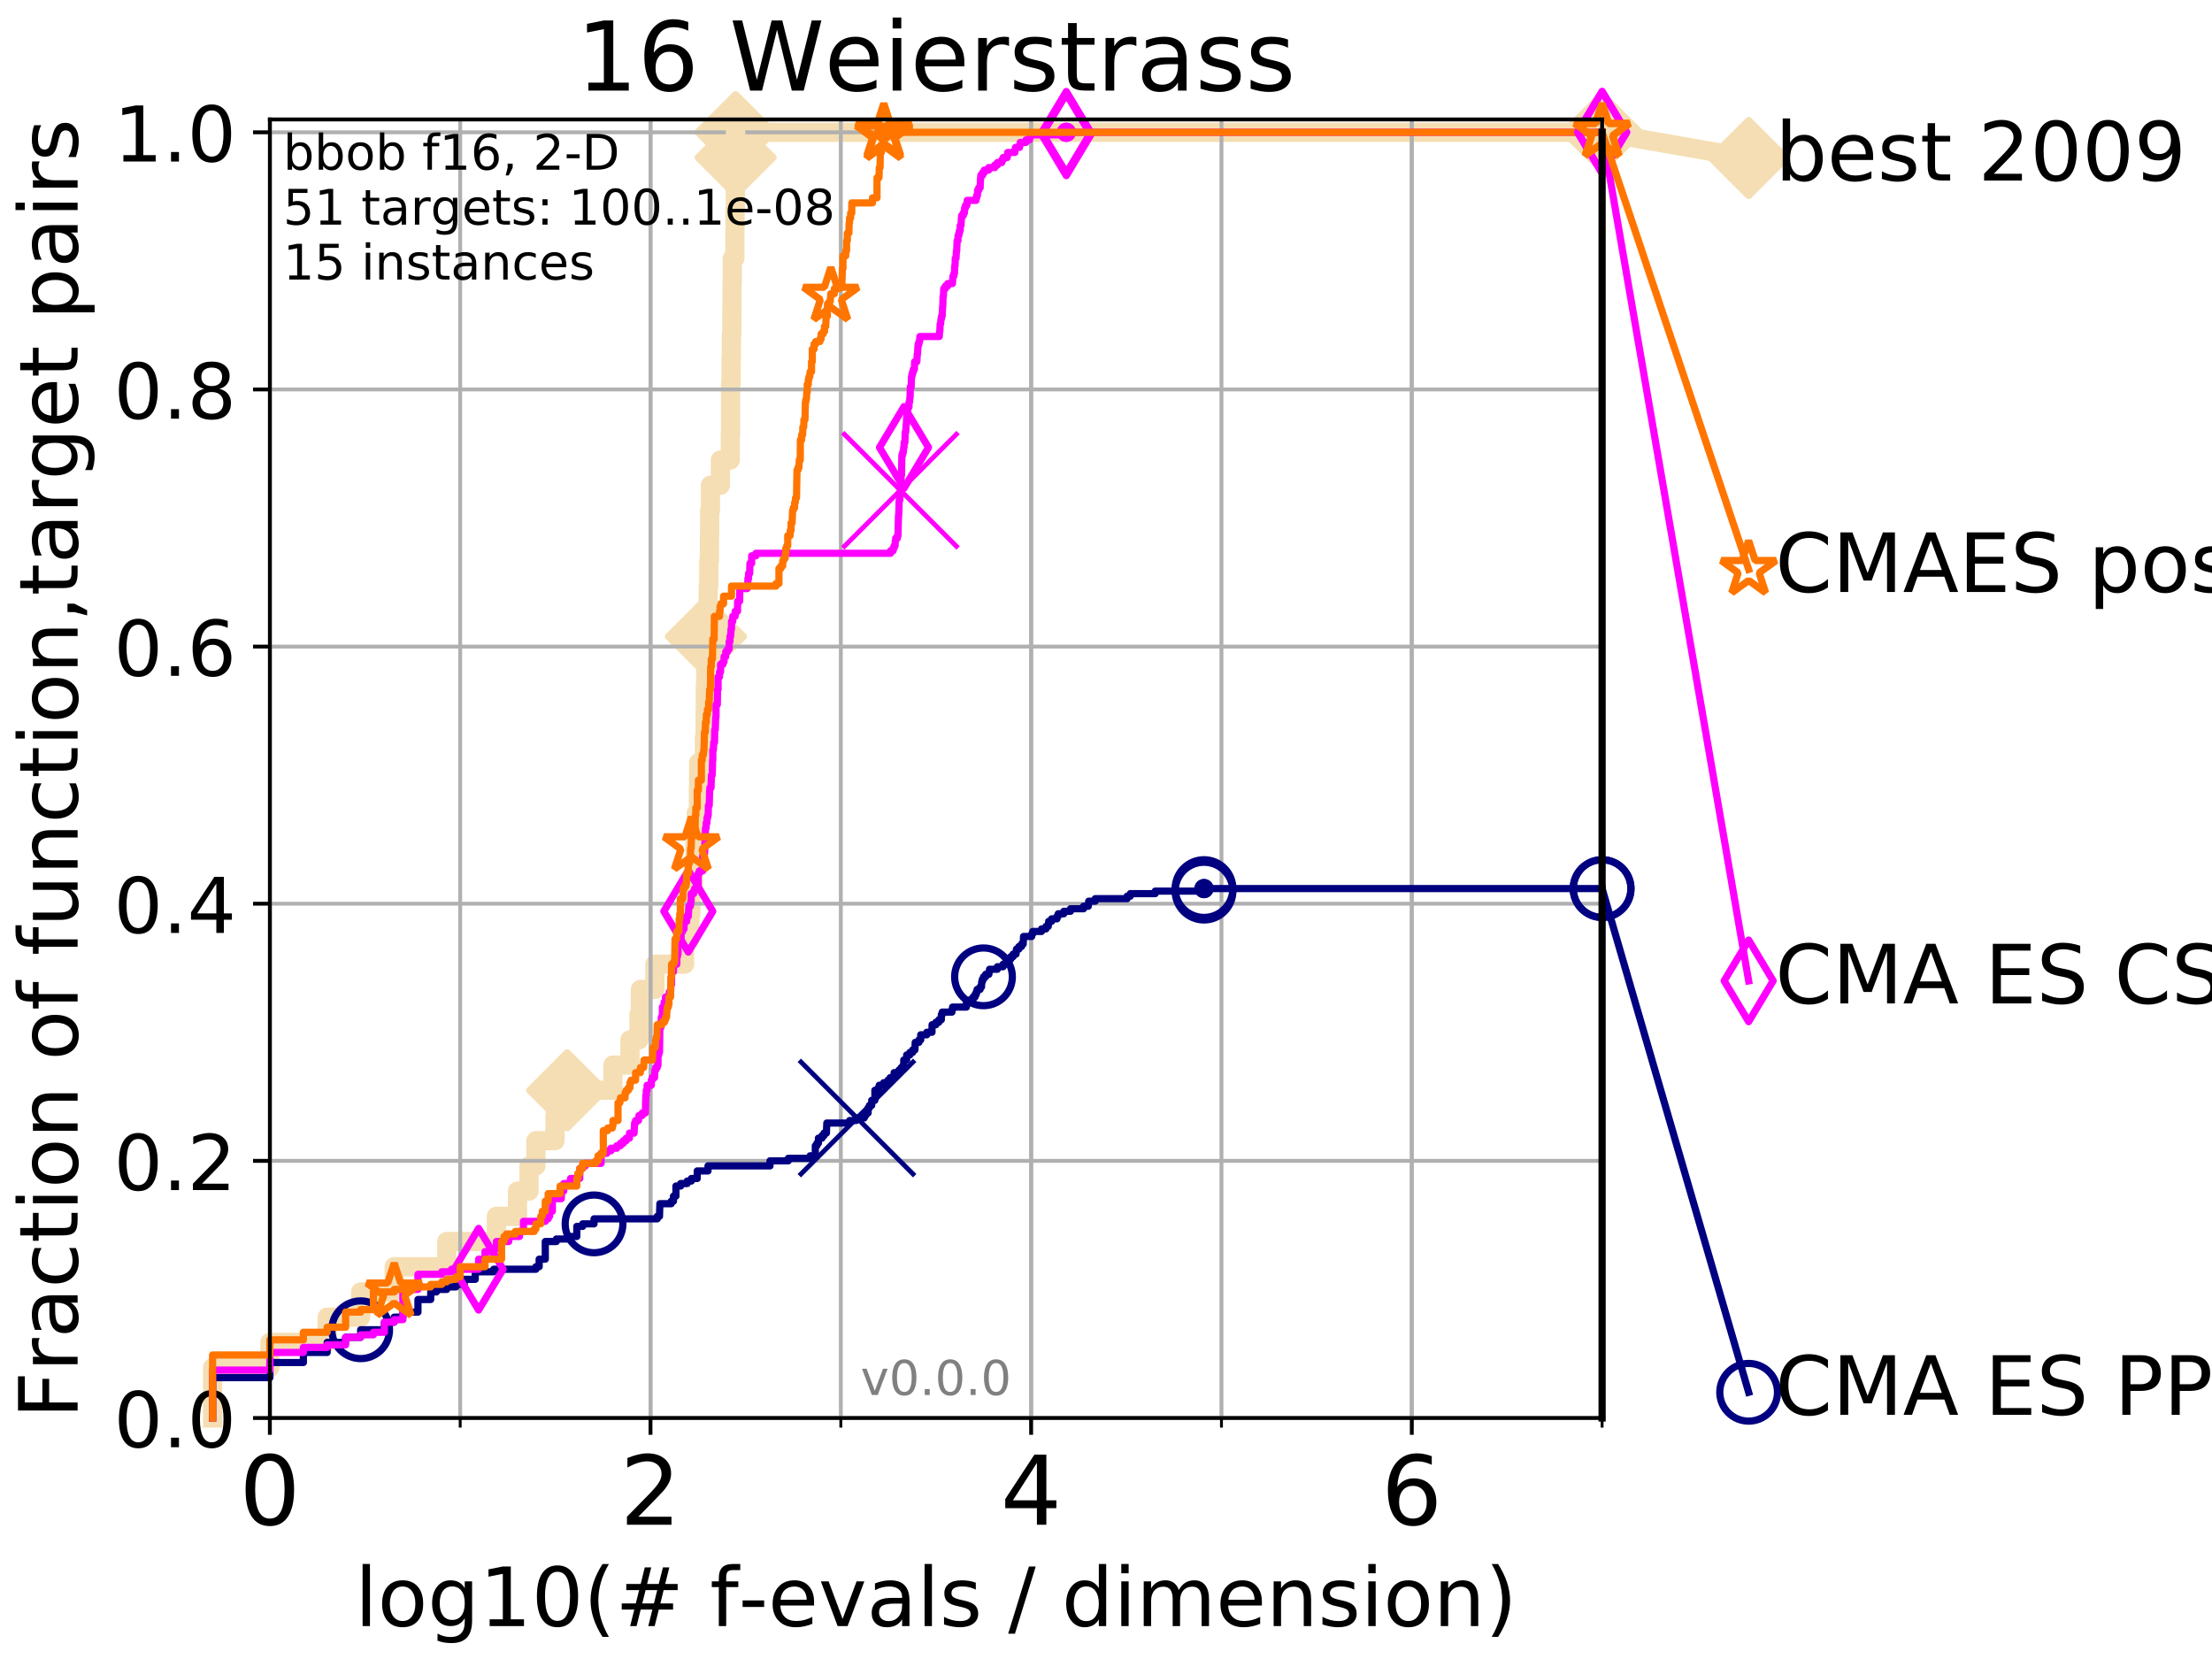 <?xml version="1.0" encoding="utf-8" standalone="no"?>
<!DOCTYPE svg PUBLIC "-//W3C//DTD SVG 1.1//EN"
  "http://www.w3.org/Graphics/SVG/1.1/DTD/svg11.dtd">
<!-- Created with matplotlib (http://matplotlib.org/) -->
<svg height="345pt" version="1.1" viewBox="0 0 460 345" width="460pt" xmlns="http://www.w3.org/2000/svg" xmlns:xlink="http://www.w3.org/1999/xlink">
 <defs>
  <style type="text/css">
*{stroke-linecap:butt;stroke-linejoin:round;}
  </style>
 </defs>
 <g id="figure_1">
  <g id="patch_1">
   <path d="M 0 345.6 
L 460.8 345.6 
L 460.8 0 
L 0 0 
z
" style="fill:#ffffff;"/>
  </g>
  <g id="axes_1">
   <g id="patch_2">
    <path d="M 56.12 294.88 
L 333.168 294.88 
L 333.168 24.84 
L 56.12 24.84 
z
" style="fill:#ffffff;"/>
   </g>
   <g id="line2d_1">
    <path d="M 44.206 294.88 
L 44.206 284.395 
L 56.12 284.395 
L 56.12 279.153 
L 68.034 279.153 
L 68.034 273.91 
L 75.004 273.91 
L 75.004 268.668 
L 81.973 268.668 
L 81.973 263.425 
L 92.905 263.425 
L 92.905 258.183 
L 103.231 258.183 
L 103.231 252.94 
L 107.613 252.94 
L 107.613 247.698 
L 110.015 247.698 
L 110.015 242.455 
L 111.448 242.455 
L 111.448 237.213 
L 115.421 237.213 
L 115.421 231.97 
L 117.953 231.97 
L 117.953 226.728 
L 127.471 226.728 
L 127.471 221.485 
L 131.006 221.485 
L 131.006 216.243 
L 132.883 216.243 
L 132.883 211 
L 133.177 211 
L 133.177 205.758 
L 136.197 205.758 
L 136.197 200.515 
L 142.36 200.515 
L 142.36 195.273 
L 143.462 195.273 
L 143.462 190.03 
L 143.675 190.03 
L 143.675 184.788 
L 144.194 184.788 
L 144.194 179.546 
L 144.498 179.546 
L 144.498 174.303 
L 144.797 174.303 
L 144.797 169.061 
L 145.236 169.061 
L 145.236 163.818 
L 145.284 163.818 
L 145.284 158.576 
L 146.489 158.576 
L 146.489 153.333 
L 146.623 153.333 
L 146.623 148.091 
L 146.667 148.091 
L 146.667 142.848 
L 146.756 142.848 
L 146.756 137.606 
L 146.8 137.606 
L 146.8 132.363 
L 146.887 132.363 
L 146.887 127.121 
L 147.277 127.121 
L 147.277 121.878 
L 147.404 121.878 
L 147.404 116.636 
L 147.531 116.636 
L 147.531 111.393 
L 147.573 111.393 
L 147.573 106.151 
L 147.741 106.151 
L 147.741 100.908 
L 149.816 100.908 
L 149.816 95.666 
L 151.865 95.666 
L 151.865 90.423 
L 151.93 90.423 
L 151.93 79.938 
L 152.028 79.938 
L 152.028 74.696 
L 152.093 74.696 
L 152.093 69.453 
L 152.189 69.453 
L 152.189 64.211 
L 152.221 64.211 
L 152.221 58.969 
L 152.285 58.969 
L 152.285 53.726 
L 152.82 53.726 
L 152.82 48.484 
L 152.851 48.484 
L 152.851 43.241 
L 152.913 43.241 
L 152.913 32.756 
L 152.974 32.756 
L 152.974 27.514 
L 333.168 27.514 
" style="fill:none;stroke:#f5deb3;stroke-linecap:square;stroke-width:4;"/>
   </g>
   <g id="line2d_2">
    <defs>
     <path d="M -0 7.778 
L 7.778 0 
L 0 -7.778 
L -7.778 -0 
z
" id="m7288d3ff3b" style="stroke:#f5deb3;stroke-linejoin:miter;stroke-width:1.5;"/>
    </defs>
    <g>
     <use style="fill:#f5deb3;stroke:#f5deb3;stroke-linejoin:miter;stroke-width:1.5;" x="117.953" xlink:href="#m7288d3ff3b" y="226.728"/>
     <use style="fill:#f5deb3;stroke:#f5deb3;stroke-linejoin:miter;stroke-width:1.5;" x="146.8" xlink:href="#m7288d3ff3b" y="132.363"/>
     <use style="fill:#f5deb3;stroke:#f5deb3;stroke-linejoin:miter;stroke-width:1.5;" x="152.974" xlink:href="#m7288d3ff3b" y="32.756"/>
     <use style="fill:#f5deb3;stroke:#f5deb3;stroke-linejoin:miter;stroke-width:1.5;" x="152.974" xlink:href="#m7288d3ff3b" y="27.514"/>
     <use style="fill:#f5deb3;stroke:#f5deb3;stroke-linejoin:miter;stroke-width:1.5;" x="152.974" xlink:href="#m7288d3ff3b" y="27.514"/>
     <use style="fill:#f5deb3;stroke:#f5deb3;stroke-linejoin:miter;stroke-width:1.5;" x="333.168" xlink:href="#m7288d3ff3b" y="27.514"/>
    </g>
   </g>
   <g id="line2d_3">
    <path style="fill:none;stroke:#f5deb3;stroke-linecap:square;stroke-width:4;"/>
    <g/>
   </g>
   <g id="line2d_4">
    <path d="M 333.168 27.514 
L 363.643 32.861 
" style="fill:none;stroke:#f5deb3;stroke-linecap:square;stroke-width:4;"/>
    <g>
     <use style="fill:#f5deb3;stroke:#f5deb3;stroke-linejoin:miter;stroke-width:1.5;" x="333.168" xlink:href="#m7288d3ff3b" y="27.514"/>
     <use style="fill:#f5deb3;stroke:#f5deb3;stroke-linejoin:miter;stroke-width:1.5;" x="363.643" xlink:href="#m7288d3ff3b" y="32.861"/>
    </g>
   </g>
   <g id="matplotlib.axis_1">
    <g id="xtick_1">
     <g id="line2d_5">
      <path clip-path="url(#p4772fa5771)" d="M 56.12 294.88 
L 56.12 24.84 
" style="fill:none;stroke:#b0b0b0;stroke-linecap:square;stroke-width:0.8;"/>
     </g>
     <g id="line2d_6">
      <defs>
       <path d="M 0 0 
L 0 3.5 
" id="mc27cf7f636" style="stroke:#000000;stroke-width:0.8;"/>
      </defs>
      <g>
       <use style="stroke:#000000;stroke-width:0.8;" x="56.12" xlink:href="#mc27cf7f636" y="294.88"/>
      </g>
     </g>
     <g id="text_1">
      <!-- 0 -->
      <defs>
       <path d="M 31.781 66.406 
Q 24.172 66.406 20.328 58.906 
Q 16.5 51.422 16.5 36.375 
Q 16.5 21.391 20.328 13.891 
Q 24.172 6.391 31.781 6.391 
Q 39.453 6.391 43.281 13.891 
Q 47.125 21.391 47.125 36.375 
Q 47.125 51.422 43.281 58.906 
Q 39.453 66.406 31.781 66.406 
z
M 31.781 74.219 
Q 44.047 74.219 50.516 64.516 
Q 56.984 54.828 56.984 36.375 
Q 56.984 17.969 50.516 8.266 
Q 44.047 -1.422 31.781 -1.422 
Q 19.531 -1.422 13.062 8.266 
Q 6.594 17.969 6.594 36.375 
Q 6.594 54.828 13.062 64.516 
Q 19.531 74.219 31.781 74.219 
z
" id="DejaVuSans-30"/>
      </defs>
      <g transform="translate(49.758 317.077)scale(0.2 -0.2)">
       <use xlink:href="#DejaVuSans-30"/>
      </g>
     </g>
    </g>
    <g id="xtick_2">
     <g id="line2d_7">
      <path clip-path="url(#p4772fa5771)" d="M 135.277 294.88 
L 135.277 24.84 
" style="fill:none;stroke:#b0b0b0;stroke-linecap:square;stroke-width:0.8;"/>
     </g>
     <g id="line2d_8">
      <g>
       <use style="stroke:#000000;stroke-width:0.8;" x="135.277" xlink:href="#mc27cf7f636" y="294.88"/>
      </g>
     </g>
     <g id="text_2">
      <!-- 2 -->
      <defs>
       <path d="M 19.188 8.297 
L 53.609 8.297 
L 53.609 0 
L 7.328 0 
L 7.328 8.297 
Q 12.938 14.109 22.625 23.891 
Q 32.328 33.688 34.812 36.531 
Q 39.547 41.844 41.422 45.531 
Q 43.312 49.219 43.312 52.781 
Q 43.312 58.594 39.234 62.25 
Q 35.156 65.922 28.609 65.922 
Q 23.969 65.922 18.812 64.312 
Q 13.672 62.703 7.812 59.422 
L 7.812 69.391 
Q 13.766 71.781 18.938 73 
Q 24.125 74.219 28.422 74.219 
Q 39.75 74.219 46.484 68.547 
Q 53.219 62.891 53.219 53.422 
Q 53.219 48.922 51.531 44.891 
Q 49.859 40.875 45.406 35.406 
Q 44.188 33.984 37.641 27.219 
Q 31.109 20.453 19.188 8.297 
z
" id="DejaVuSans-32"/>
      </defs>
      <g transform="translate(128.914 317.077)scale(0.2 -0.2)">
       <use xlink:href="#DejaVuSans-32"/>
      </g>
     </g>
    </g>
    <g id="xtick_3">
     <g id="line2d_9">
      <path clip-path="url(#p4772fa5771)" d="M 214.433 294.88 
L 214.433 24.84 
" style="fill:none;stroke:#b0b0b0;stroke-linecap:square;stroke-width:0.8;"/>
     </g>
     <g id="line2d_10">
      <g>
       <use style="stroke:#000000;stroke-width:0.8;" x="214.433" xlink:href="#mc27cf7f636" y="294.88"/>
      </g>
     </g>
     <g id="text_3">
      <!-- 4 -->
      <defs>
       <path d="M 37.797 64.312 
L 12.891 25.391 
L 37.797 25.391 
z
M 35.203 72.906 
L 47.609 72.906 
L 47.609 25.391 
L 58.016 25.391 
L 58.016 17.188 
L 47.609 17.188 
L 47.609 0 
L 37.797 0 
L 37.797 17.188 
L 4.891 17.188 
L 4.891 26.703 
z
" id="DejaVuSans-34"/>
      </defs>
      <g transform="translate(208.071 317.077)scale(0.2 -0.2)">
       <use xlink:href="#DejaVuSans-34"/>
      </g>
     </g>
    </g>
    <g id="xtick_4">
     <g id="line2d_11">
      <path clip-path="url(#p4772fa5771)" d="M 293.59 294.88 
L 293.59 24.84 
" style="fill:none;stroke:#b0b0b0;stroke-linecap:square;stroke-width:0.8;"/>
     </g>
     <g id="line2d_12">
      <g>
       <use style="stroke:#000000;stroke-width:0.8;" x="293.59" xlink:href="#mc27cf7f636" y="294.88"/>
      </g>
     </g>
     <g id="text_4">
      <!-- 6 -->
      <defs>
       <path d="M 33.016 40.375 
Q 26.375 40.375 22.484 35.828 
Q 18.609 31.297 18.609 23.391 
Q 18.609 15.531 22.484 10.953 
Q 26.375 6.391 33.016 6.391 
Q 39.656 6.391 43.531 10.953 
Q 47.406 15.531 47.406 23.391 
Q 47.406 31.297 43.531 35.828 
Q 39.656 40.375 33.016 40.375 
z
M 52.594 71.297 
L 52.594 62.312 
Q 48.875 64.062 45.094 64.984 
Q 41.312 65.922 37.594 65.922 
Q 27.828 65.922 22.672 59.328 
Q 17.531 52.734 16.797 39.406 
Q 19.672 43.656 24.016 45.922 
Q 28.375 48.188 33.594 48.188 
Q 44.578 48.188 50.953 41.516 
Q 57.328 34.859 57.328 23.391 
Q 57.328 12.156 50.688 5.359 
Q 44.047 -1.422 33.016 -1.422 
Q 20.359 -1.422 13.672 8.266 
Q 6.984 17.969 6.984 36.375 
Q 6.984 53.656 15.188 63.938 
Q 23.391 74.219 37.203 74.219 
Q 40.922 74.219 44.703 73.484 
Q 48.484 72.75 52.594 71.297 
z
" id="DejaVuSans-36"/>
      </defs>
      <g transform="translate(287.227 317.077)scale(0.2 -0.2)">
       <use xlink:href="#DejaVuSans-36"/>
      </g>
     </g>
    </g>
    <g id="xtick_5">
     <g id="line2d_13">
      <path clip-path="url(#p4772fa5771)" d="M 56.12 294.88 
L 56.12 24.84 
" style="fill:none;stroke:#b0b0b0;stroke-linecap:square;stroke-width:0.8;"/>
     </g>
     <g id="line2d_14">
      <defs>
       <path d="M 0 0 
L 0 2 
" id="mcedb1acd0f" style="stroke:#000000;stroke-width:0.6;"/>
      </defs>
      <g>
       <use style="stroke:#000000;stroke-width:0.6;" x="56.12" xlink:href="#mcedb1acd0f" y="294.88"/>
      </g>
     </g>
    </g>
    <g id="xtick_6">
     <g id="line2d_15">
      <path clip-path="url(#p4772fa5771)" d="M 95.698 294.88 
L 95.698 24.84 
" style="fill:none;stroke:#b0b0b0;stroke-linecap:square;stroke-width:0.8;"/>
     </g>
     <g id="line2d_16">
      <g>
       <use style="stroke:#000000;stroke-width:0.6;" x="95.698" xlink:href="#mcedb1acd0f" y="294.88"/>
      </g>
     </g>
    </g>
    <g id="xtick_7">
     <g id="line2d_17">
      <path clip-path="url(#p4772fa5771)" d="M 135.277 294.88 
L 135.277 24.84 
" style="fill:none;stroke:#b0b0b0;stroke-linecap:square;stroke-width:0.8;"/>
     </g>
     <g id="line2d_18">
      <g>
       <use style="stroke:#000000;stroke-width:0.6;" x="135.277" xlink:href="#mcedb1acd0f" y="294.88"/>
      </g>
     </g>
    </g>
    <g id="xtick_8">
     <g id="line2d_19">
      <path clip-path="url(#p4772fa5771)" d="M 174.855 294.88 
L 174.855 24.84 
" style="fill:none;stroke:#b0b0b0;stroke-linecap:square;stroke-width:0.8;"/>
     </g>
     <g id="line2d_20">
      <g>
       <use style="stroke:#000000;stroke-width:0.6;" x="174.855" xlink:href="#mcedb1acd0f" y="294.88"/>
      </g>
     </g>
    </g>
    <g id="xtick_9">
     <g id="line2d_21">
      <path clip-path="url(#p4772fa5771)" d="M 214.433 294.88 
L 214.433 24.84 
" style="fill:none;stroke:#b0b0b0;stroke-linecap:square;stroke-width:0.8;"/>
     </g>
     <g id="line2d_22">
      <g>
       <use style="stroke:#000000;stroke-width:0.6;" x="214.433" xlink:href="#mcedb1acd0f" y="294.88"/>
      </g>
     </g>
    </g>
    <g id="xtick_10">
     <g id="line2d_23">
      <path clip-path="url(#p4772fa5771)" d="M 254.011 294.88 
L 254.011 24.84 
" style="fill:none;stroke:#b0b0b0;stroke-linecap:square;stroke-width:0.8;"/>
     </g>
     <g id="line2d_24">
      <g>
       <use style="stroke:#000000;stroke-width:0.6;" x="254.011" xlink:href="#mcedb1acd0f" y="294.88"/>
      </g>
     </g>
    </g>
    <g id="xtick_11">
     <g id="line2d_25">
      <path clip-path="url(#p4772fa5771)" d="M 293.59 294.88 
L 293.59 24.84 
" style="fill:none;stroke:#b0b0b0;stroke-linecap:square;stroke-width:0.8;"/>
     </g>
     <g id="line2d_26">
      <g>
       <use style="stroke:#000000;stroke-width:0.6;" x="293.59" xlink:href="#mcedb1acd0f" y="294.88"/>
      </g>
     </g>
    </g>
    <g id="xtick_12">
     <g id="line2d_27">
      <path clip-path="url(#p4772fa5771)" d="M 333.168 294.88 
L 333.168 24.84 
" style="fill:none;stroke:#b0b0b0;stroke-linecap:square;stroke-width:0.8;"/>
     </g>
     <g id="line2d_28">
      <g>
       <use style="stroke:#000000;stroke-width:0.6;" x="333.168" xlink:href="#mcedb1acd0f" y="294.88"/>
      </g>
     </g>
    </g>
    <g id="text_5">
     <!-- log10(# f-evals / dimension) -->
     <defs>
      <path d="M 9.422 75.984 
L 18.406 75.984 
L 18.406 0 
L 9.422 0 
z
" id="DejaVuSans-6c"/>
      <path d="M 30.609 48.391 
Q 23.391 48.391 19.188 42.75 
Q 14.984 37.109 14.984 27.297 
Q 14.984 17.484 19.156 11.844 
Q 23.344 6.203 30.609 6.203 
Q 37.797 6.203 41.984 11.859 
Q 46.188 17.531 46.188 27.297 
Q 46.188 37.016 41.984 42.703 
Q 37.797 48.391 30.609 48.391 
z
M 30.609 56 
Q 42.328 56 49.016 48.375 
Q 55.719 40.766 55.719 27.297 
Q 55.719 13.875 49.016 6.219 
Q 42.328 -1.422 30.609 -1.422 
Q 18.844 -1.422 12.172 6.219 
Q 5.516 13.875 5.516 27.297 
Q 5.516 40.766 12.172 48.375 
Q 18.844 56 30.609 56 
z
" id="DejaVuSans-6f"/>
      <path d="M 45.406 27.984 
Q 45.406 37.75 41.375 43.109 
Q 37.359 48.484 30.078 48.484 
Q 22.859 48.484 18.828 43.109 
Q 14.797 37.75 14.797 27.984 
Q 14.797 18.266 18.828 12.891 
Q 22.859 7.516 30.078 7.516 
Q 37.359 7.516 41.375 12.891 
Q 45.406 18.266 45.406 27.984 
z
M 54.391 6.781 
Q 54.391 -7.172 48.188 -13.984 
Q 42 -20.797 29.203 -20.797 
Q 24.469 -20.797 20.266 -20.094 
Q 16.062 -19.391 12.109 -17.922 
L 12.109 -9.188 
Q 16.062 -11.328 19.922 -12.344 
Q 23.781 -13.375 27.781 -13.375 
Q 36.625 -13.375 41.016 -8.766 
Q 45.406 -4.156 45.406 5.172 
L 45.406 9.625 
Q 42.625 4.781 38.281 2.391 
Q 33.938 0 27.875 0 
Q 17.828 0 11.672 7.656 
Q 5.516 15.328 5.516 27.984 
Q 5.516 40.672 11.672 48.328 
Q 17.828 56 27.875 56 
Q 33.938 56 38.281 53.609 
Q 42.625 51.219 45.406 46.391 
L 45.406 54.688 
L 54.391 54.688 
z
" id="DejaVuSans-67"/>
      <path d="M 12.406 8.297 
L 28.516 8.297 
L 28.516 63.922 
L 10.984 60.406 
L 10.984 69.391 
L 28.422 72.906 
L 38.281 72.906 
L 38.281 8.297 
L 54.391 8.297 
L 54.391 0 
L 12.406 0 
z
" id="DejaVuSans-31"/>
      <path d="M 31 75.875 
Q 24.469 64.656 21.281 53.656 
Q 18.109 42.672 18.109 31.391 
Q 18.109 20.125 21.312 9.062 
Q 24.516 -2 31 -13.188 
L 23.188 -13.188 
Q 15.875 -1.703 12.234 9.375 
Q 8.594 20.453 8.594 31.391 
Q 8.594 42.281 12.203 53.312 
Q 15.828 64.359 23.188 75.875 
z
" id="DejaVuSans-28"/>
      <path d="M 51.125 44 
L 36.922 44 
L 32.812 27.688 
L 47.125 27.688 
z
M 43.797 71.781 
L 38.719 51.516 
L 52.984 51.516 
L 58.109 71.781 
L 65.922 71.781 
L 60.891 51.516 
L 76.125 51.516 
L 76.125 44 
L 58.984 44 
L 54.984 27.688 
L 70.516 27.688 
L 70.516 20.219 
L 53.078 20.219 
L 48 0 
L 40.188 0 
L 45.219 20.219 
L 30.906 20.219 
L 25.875 0 
L 18.016 0 
L 23.094 20.219 
L 7.719 20.219 
L 7.719 27.688 
L 24.906 27.688 
L 29 44 
L 13.281 44 
L 13.281 51.516 
L 30.906 51.516 
L 35.891 71.781 
z
" id="DejaVuSans-23"/>
      <path id="DejaVuSans-20"/>
      <path d="M 37.109 75.984 
L 37.109 68.5 
L 28.516 68.5 
Q 23.688 68.5 21.797 66.547 
Q 19.922 64.594 19.922 59.516 
L 19.922 54.688 
L 34.719 54.688 
L 34.719 47.703 
L 19.922 47.703 
L 19.922 0 
L 10.891 0 
L 10.891 47.703 
L 2.297 47.703 
L 2.297 54.688 
L 10.891 54.688 
L 10.891 58.5 
Q 10.891 67.625 15.141 71.797 
Q 19.391 75.984 28.609 75.984 
z
" id="DejaVuSans-66"/>
      <path d="M 4.891 31.391 
L 31.203 31.391 
L 31.203 23.391 
L 4.891 23.391 
z
" id="DejaVuSans-2d"/>
      <path d="M 56.203 29.594 
L 56.203 25.203 
L 14.891 25.203 
Q 15.484 15.922 20.484 11.062 
Q 25.484 6.203 34.422 6.203 
Q 39.594 6.203 44.453 7.469 
Q 49.312 8.734 54.109 11.281 
L 54.109 2.781 
Q 49.266 0.734 44.188 -0.344 
Q 39.109 -1.422 33.891 -1.422 
Q 20.797 -1.422 13.156 6.188 
Q 5.516 13.812 5.516 26.812 
Q 5.516 40.234 12.766 48.109 
Q 20.016 56 32.328 56 
Q 43.359 56 49.781 48.891 
Q 56.203 41.797 56.203 29.594 
z
M 47.219 32.234 
Q 47.125 39.594 43.094 43.984 
Q 39.062 48.391 32.422 48.391 
Q 24.906 48.391 20.391 44.141 
Q 15.875 39.891 15.188 32.172 
z
" id="DejaVuSans-65"/>
      <path d="M 2.984 54.688 
L 12.5 54.688 
L 29.594 8.797 
L 46.688 54.688 
L 56.203 54.688 
L 35.688 0 
L 23.484 0 
z
" id="DejaVuSans-76"/>
      <path d="M 34.281 27.484 
Q 23.391 27.484 19.188 25 
Q 14.984 22.516 14.984 16.5 
Q 14.984 11.719 18.141 8.906 
Q 21.297 6.109 26.703 6.109 
Q 34.188 6.109 38.703 11.406 
Q 43.219 16.703 43.219 25.484 
L 43.219 27.484 
z
M 52.203 31.203 
L 52.203 0 
L 43.219 0 
L 43.219 8.297 
Q 40.141 3.328 35.547 0.953 
Q 30.953 -1.422 24.312 -1.422 
Q 15.922 -1.422 10.953 3.297 
Q 6 8.016 6 15.922 
Q 6 25.141 12.172 29.828 
Q 18.359 34.516 30.609 34.516 
L 43.219 34.516 
L 43.219 35.406 
Q 43.219 41.609 39.141 45 
Q 35.062 48.391 27.688 48.391 
Q 23 48.391 18.547 47.266 
Q 14.109 46.141 10.016 43.891 
L 10.016 52.203 
Q 14.938 54.109 19.578 55.047 
Q 24.219 56 28.609 56 
Q 40.484 56 46.344 49.844 
Q 52.203 43.703 52.203 31.203 
z
" id="DejaVuSans-61"/>
      <path d="M 44.281 53.078 
L 44.281 44.578 
Q 40.484 46.531 36.375 47.5 
Q 32.281 48.484 27.875 48.484 
Q 21.188 48.484 17.844 46.438 
Q 14.5 44.391 14.5 40.281 
Q 14.5 37.156 16.891 35.375 
Q 19.281 33.594 26.516 31.984 
L 29.594 31.297 
Q 39.156 29.25 43.188 25.516 
Q 47.219 21.781 47.219 15.094 
Q 47.219 7.469 41.188 3.016 
Q 35.156 -1.422 24.609 -1.422 
Q 20.219 -1.422 15.453 -0.562 
Q 10.688 0.297 5.422 2 
L 5.422 11.281 
Q 10.406 8.688 15.234 7.391 
Q 20.062 6.109 24.812 6.109 
Q 31.156 6.109 34.562 8.281 
Q 37.984 10.453 37.984 14.406 
Q 37.984 18.062 35.516 20.016 
Q 33.062 21.969 24.703 23.781 
L 21.578 24.516 
Q 13.234 26.266 9.516 29.906 
Q 5.812 33.547 5.812 39.891 
Q 5.812 47.609 11.281 51.797 
Q 16.75 56 26.812 56 
Q 31.781 56 36.172 55.266 
Q 40.578 54.547 44.281 53.078 
z
" id="DejaVuSans-73"/>
      <path d="M 25.391 72.906 
L 33.688 72.906 
L 8.297 -9.281 
L 0 -9.281 
z
" id="DejaVuSans-2f"/>
      <path d="M 45.406 46.391 
L 45.406 75.984 
L 54.391 75.984 
L 54.391 0 
L 45.406 0 
L 45.406 8.203 
Q 42.578 3.328 38.25 0.953 
Q 33.938 -1.422 27.875 -1.422 
Q 17.969 -1.422 11.734 6.484 
Q 5.516 14.406 5.516 27.297 
Q 5.516 40.188 11.734 48.094 
Q 17.969 56 27.875 56 
Q 33.938 56 38.25 53.625 
Q 42.578 51.266 45.406 46.391 
z
M 14.797 27.297 
Q 14.797 17.391 18.875 11.75 
Q 22.953 6.109 30.078 6.109 
Q 37.203 6.109 41.297 11.75 
Q 45.406 17.391 45.406 27.297 
Q 45.406 37.203 41.297 42.844 
Q 37.203 48.484 30.078 48.484 
Q 22.953 48.484 18.875 42.844 
Q 14.797 37.203 14.797 27.297 
z
" id="DejaVuSans-64"/>
      <path d="M 9.422 54.688 
L 18.406 54.688 
L 18.406 0 
L 9.422 0 
z
M 9.422 75.984 
L 18.406 75.984 
L 18.406 64.594 
L 9.422 64.594 
z
" id="DejaVuSans-69"/>
      <path d="M 52 44.188 
Q 55.375 50.25 60.062 53.125 
Q 64.75 56 71.094 56 
Q 79.641 56 84.281 50.016 
Q 88.922 44.047 88.922 33.016 
L 88.922 0 
L 79.891 0 
L 79.891 32.719 
Q 79.891 40.578 77.094 44.375 
Q 74.312 48.188 68.609 48.188 
Q 61.625 48.188 57.562 43.547 
Q 53.516 38.922 53.516 30.906 
L 53.516 0 
L 44.484 0 
L 44.484 32.719 
Q 44.484 40.625 41.703 44.406 
Q 38.922 48.188 33.109 48.188 
Q 26.219 48.188 22.156 43.531 
Q 18.109 38.875 18.109 30.906 
L 18.109 0 
L 9.078 0 
L 9.078 54.688 
L 18.109 54.688 
L 18.109 46.188 
Q 21.188 51.219 25.484 53.609 
Q 29.781 56 35.688 56 
Q 41.656 56 45.828 52.969 
Q 50 49.953 52 44.188 
z
" id="DejaVuSans-6d"/>
      <path d="M 54.891 33.016 
L 54.891 0 
L 45.906 0 
L 45.906 32.719 
Q 45.906 40.484 42.875 44.328 
Q 39.844 48.188 33.797 48.188 
Q 26.516 48.188 22.312 43.547 
Q 18.109 38.922 18.109 30.906 
L 18.109 0 
L 9.078 0 
L 9.078 54.688 
L 18.109 54.688 
L 18.109 46.188 
Q 21.344 51.125 25.703 53.562 
Q 30.078 56 35.797 56 
Q 45.219 56 50.047 50.172 
Q 54.891 44.344 54.891 33.016 
z
" id="DejaVuSans-6e"/>
      <path d="M 8.016 75.875 
L 15.828 75.875 
Q 23.141 64.359 26.781 53.312 
Q 30.422 42.281 30.422 31.391 
Q 30.422 20.453 26.781 9.375 
Q 23.141 -1.703 15.828 -13.188 
L 8.016 -13.188 
Q 14.5 -2 17.703 9.062 
Q 20.906 20.125 20.906 31.391 
Q 20.906 42.672 17.703 53.656 
Q 14.5 64.656 8.016 75.875 
z
" id="DejaVuSans-29"/>
     </defs>
     <g transform="translate(73.803 338.154)scale(0.17 -0.17)">
      <use xlink:href="#DejaVuSans-6c"/>
      <use x="27.783" xlink:href="#DejaVuSans-6f"/>
      <use x="88.965" xlink:href="#DejaVuSans-67"/>
      <use x="152.441" xlink:href="#DejaVuSans-31"/>
      <use x="216.064" xlink:href="#DejaVuSans-30"/>
      <use x="279.688" xlink:href="#DejaVuSans-28"/>
      <use x="318.701" xlink:href="#DejaVuSans-23"/>
      <use x="402.49" xlink:href="#DejaVuSans-20"/>
      <use x="434.277" xlink:href="#DejaVuSans-66"/>
      <use x="469.404" xlink:href="#DejaVuSans-2d"/>
      <use x="505.488" xlink:href="#DejaVuSans-65"/>
      <use x="567.012" xlink:href="#DejaVuSans-76"/>
      <use x="626.191" xlink:href="#DejaVuSans-61"/>
      <use x="687.471" xlink:href="#DejaVuSans-6c"/>
      <use x="715.254" xlink:href="#DejaVuSans-73"/>
      <use x="767.354" xlink:href="#DejaVuSans-20"/>
      <use x="799.141" xlink:href="#DejaVuSans-2f"/>
      <use x="832.832" xlink:href="#DejaVuSans-20"/>
      <use x="864.619" xlink:href="#DejaVuSans-64"/>
      <use x="928.096" xlink:href="#DejaVuSans-69"/>
      <use x="955.879" xlink:href="#DejaVuSans-6d"/>
      <use x="1053.291" xlink:href="#DejaVuSans-65"/>
      <use x="1114.814" xlink:href="#DejaVuSans-6e"/>
      <use x="1178.193" xlink:href="#DejaVuSans-73"/>
      <use x="1230.293" xlink:href="#DejaVuSans-69"/>
      <use x="1258.076" xlink:href="#DejaVuSans-6f"/>
      <use x="1319.258" xlink:href="#DejaVuSans-6e"/>
      <use x="1382.637" xlink:href="#DejaVuSans-29"/>
     </g>
    </g>
   </g>
   <g id="matplotlib.axis_2">
    <g id="ytick_1">
     <g id="line2d_29">
      <path clip-path="url(#p4772fa5771)" d="M 56.12 294.88 
L 333.168 294.88 
" style="fill:none;stroke:#b0b0b0;stroke-linecap:square;stroke-width:0.8;"/>
     </g>
     <g id="line2d_30">
      <defs>
       <path d="M 0 0 
L -3.5 0 
" id="mc95844afbc" style="stroke:#000000;stroke-width:0.8;"/>
      </defs>
      <g>
       <use style="stroke:#000000;stroke-width:0.8;" x="56.12" xlink:href="#mc95844afbc" y="294.88"/>
      </g>
     </g>
     <g id="text_6">
      <!-- 0.0 -->
      <defs>
       <path d="M 10.688 12.406 
L 21 12.406 
L 21 0 
L 10.688 0 
z
" id="DejaVuSans-2e"/>
      </defs>
      <g transform="translate(23.675 300.959)scale(0.16 -0.16)">
       <use xlink:href="#DejaVuSans-30"/>
       <use x="63.623" xlink:href="#DejaVuSans-2e"/>
       <use x="95.41" xlink:href="#DejaVuSans-30"/>
      </g>
     </g>
    </g>
    <g id="ytick_2">
     <g id="line2d_31">
      <path clip-path="url(#p4772fa5771)" d="M 56.12 241.407 
L 333.168 241.407 
" style="fill:none;stroke:#b0b0b0;stroke-linecap:square;stroke-width:0.8;"/>
     </g>
     <g id="line2d_32">
      <g>
       <use style="stroke:#000000;stroke-width:0.8;" x="56.12" xlink:href="#mc95844afbc" y="241.407"/>
      </g>
     </g>
     <g id="text_7">
      <!-- 0.2 -->
      <g transform="translate(23.675 247.485)scale(0.16 -0.16)">
       <use xlink:href="#DejaVuSans-30"/>
       <use x="63.623" xlink:href="#DejaVuSans-2e"/>
       <use x="95.41" xlink:href="#DejaVuSans-32"/>
      </g>
     </g>
    </g>
    <g id="ytick_3">
     <g id="line2d_33">
      <path clip-path="url(#p4772fa5771)" d="M 56.12 187.933 
L 333.168 187.933 
" style="fill:none;stroke:#b0b0b0;stroke-linecap:square;stroke-width:0.8;"/>
     </g>
     <g id="line2d_34">
      <g>
       <use style="stroke:#000000;stroke-width:0.8;" x="56.12" xlink:href="#mc95844afbc" y="187.933"/>
      </g>
     </g>
     <g id="text_8">
      <!-- 0.4 -->
      <g transform="translate(23.675 194.012)scale(0.16 -0.16)">
       <use xlink:href="#DejaVuSans-30"/>
       <use x="63.623" xlink:href="#DejaVuSans-2e"/>
       <use x="95.41" xlink:href="#DejaVuSans-34"/>
      </g>
     </g>
    </g>
    <g id="ytick_4">
     <g id="line2d_35">
      <path clip-path="url(#p4772fa5771)" d="M 56.12 134.46 
L 333.168 134.46 
" style="fill:none;stroke:#b0b0b0;stroke-linecap:square;stroke-width:0.8;"/>
     </g>
     <g id="line2d_36">
      <g>
       <use style="stroke:#000000;stroke-width:0.8;" x="56.12" xlink:href="#mc95844afbc" y="134.46"/>
      </g>
     </g>
     <g id="text_9">
      <!-- 0.6 -->
      <g transform="translate(23.675 140.539)scale(0.16 -0.16)">
       <use xlink:href="#DejaVuSans-30"/>
       <use x="63.623" xlink:href="#DejaVuSans-2e"/>
       <use x="95.41" xlink:href="#DejaVuSans-36"/>
      </g>
     </g>
    </g>
    <g id="ytick_5">
     <g id="line2d_37">
      <path clip-path="url(#p4772fa5771)" d="M 56.12 80.987 
L 333.168 80.987 
" style="fill:none;stroke:#b0b0b0;stroke-linecap:square;stroke-width:0.8;"/>
     </g>
     <g id="line2d_38">
      <g>
       <use style="stroke:#000000;stroke-width:0.8;" x="56.12" xlink:href="#mc95844afbc" y="80.987"/>
      </g>
     </g>
     <g id="text_10">
      <!-- 0.8 -->
      <defs>
       <path d="M 31.781 34.625 
Q 24.75 34.625 20.719 30.859 
Q 16.703 27.094 16.703 20.516 
Q 16.703 13.922 20.719 10.156 
Q 24.75 6.391 31.781 6.391 
Q 38.812 6.391 42.859 10.172 
Q 46.922 13.969 46.922 20.516 
Q 46.922 27.094 42.891 30.859 
Q 38.875 34.625 31.781 34.625 
z
M 21.922 38.812 
Q 15.578 40.375 12.031 44.719 
Q 8.5 49.078 8.5 55.328 
Q 8.5 64.062 14.719 69.141 
Q 20.953 74.219 31.781 74.219 
Q 42.672 74.219 48.875 69.141 
Q 55.078 64.062 55.078 55.328 
Q 55.078 49.078 51.531 44.719 
Q 48 40.375 41.703 38.812 
Q 48.828 37.156 52.797 32.312 
Q 56.781 27.484 56.781 20.516 
Q 56.781 9.906 50.312 4.234 
Q 43.844 -1.422 31.781 -1.422 
Q 19.734 -1.422 13.25 4.234 
Q 6.781 9.906 6.781 20.516 
Q 6.781 27.484 10.781 32.312 
Q 14.797 37.156 21.922 38.812 
z
M 18.312 54.391 
Q 18.312 48.734 21.844 45.562 
Q 25.391 42.391 31.781 42.391 
Q 38.141 42.391 41.719 45.562 
Q 45.312 48.734 45.312 54.391 
Q 45.312 60.062 41.719 63.234 
Q 38.141 66.406 31.781 66.406 
Q 25.391 66.406 21.844 63.234 
Q 18.312 60.062 18.312 54.391 
z
" id="DejaVuSans-38"/>
      </defs>
      <g transform="translate(23.675 87.066)scale(0.16 -0.16)">
       <use xlink:href="#DejaVuSans-30"/>
       <use x="63.623" xlink:href="#DejaVuSans-2e"/>
       <use x="95.41" xlink:href="#DejaVuSans-38"/>
      </g>
     </g>
    </g>
    <g id="ytick_6">
     <g id="line2d_39">
      <path clip-path="url(#p4772fa5771)" d="M 56.12 27.514 
L 333.168 27.514 
" style="fill:none;stroke:#b0b0b0;stroke-linecap:square;stroke-width:0.8;"/>
     </g>
     <g id="line2d_40">
      <g>
       <use style="stroke:#000000;stroke-width:0.8;" x="56.12" xlink:href="#mc95844afbc" y="27.514"/>
      </g>
     </g>
     <g id="text_11">
      <!-- 1.0 -->
      <g transform="translate(23.675 33.592)scale(0.16 -0.16)">
       <use xlink:href="#DejaVuSans-31"/>
       <use x="63.623" xlink:href="#DejaVuSans-2e"/>
       <use x="95.41" xlink:href="#DejaVuSans-30"/>
      </g>
     </g>
    </g>
    <g id="text_12">
     <!-- Fraction of function,target pairs -->
     <defs>
      <path d="M 9.812 72.906 
L 51.703 72.906 
L 51.703 64.594 
L 19.672 64.594 
L 19.672 43.109 
L 48.578 43.109 
L 48.578 34.812 
L 19.672 34.812 
L 19.672 0 
L 9.812 0 
z
" id="DejaVuSans-46"/>
      <path d="M 41.109 46.297 
Q 39.594 47.172 37.812 47.578 
Q 36.031 48 33.891 48 
Q 26.266 48 22.188 43.047 
Q 18.109 38.094 18.109 28.812 
L 18.109 0 
L 9.078 0 
L 9.078 54.688 
L 18.109 54.688 
L 18.109 46.188 
Q 20.953 51.172 25.484 53.578 
Q 30.031 56 36.531 56 
Q 37.453 56 38.578 55.875 
Q 39.703 55.766 41.062 55.516 
z
" id="DejaVuSans-72"/>
      <path d="M 48.781 52.594 
L 48.781 44.188 
Q 44.969 46.297 41.141 47.344 
Q 37.312 48.391 33.406 48.391 
Q 24.656 48.391 19.812 42.844 
Q 14.984 37.312 14.984 27.297 
Q 14.984 17.281 19.812 11.734 
Q 24.656 6.203 33.406 6.203 
Q 37.312 6.203 41.141 7.25 
Q 44.969 8.297 48.781 10.406 
L 48.781 2.094 
Q 45.016 0.344 40.984 -0.531 
Q 36.969 -1.422 32.422 -1.422 
Q 20.062 -1.422 12.781 6.344 
Q 5.516 14.109 5.516 27.297 
Q 5.516 40.672 12.859 48.328 
Q 20.219 56 33.016 56 
Q 37.156 56 41.109 55.141 
Q 45.062 54.297 48.781 52.594 
z
" id="DejaVuSans-63"/>
      <path d="M 18.312 70.219 
L 18.312 54.688 
L 36.812 54.688 
L 36.812 47.703 
L 18.312 47.703 
L 18.312 18.016 
Q 18.312 11.328 20.141 9.422 
Q 21.969 7.516 27.594 7.516 
L 36.812 7.516 
L 36.812 0 
L 27.594 0 
Q 17.188 0 13.234 3.875 
Q 9.281 7.766 9.281 18.016 
L 9.281 47.703 
L 2.688 47.703 
L 2.688 54.688 
L 9.281 54.688 
L 9.281 70.219 
z
" id="DejaVuSans-74"/>
      <path d="M 8.5 21.578 
L 8.5 54.688 
L 17.484 54.688 
L 17.484 21.922 
Q 17.484 14.156 20.5 10.266 
Q 23.531 6.391 29.594 6.391 
Q 36.859 6.391 41.078 11.031 
Q 45.312 15.672 45.312 23.688 
L 45.312 54.688 
L 54.297 54.688 
L 54.297 0 
L 45.312 0 
L 45.312 8.406 
Q 42.047 3.422 37.719 1 
Q 33.406 -1.422 27.688 -1.422 
Q 18.266 -1.422 13.375 4.438 
Q 8.5 10.297 8.5 21.578 
z
M 31.109 56 
z
" id="DejaVuSans-75"/>
      <path d="M 11.719 12.406 
L 22.016 12.406 
L 22.016 4 
L 14.016 -11.625 
L 7.719 -11.625 
L 11.719 4 
z
" id="DejaVuSans-2c"/>
      <path d="M 18.109 8.203 
L 18.109 -20.797 
L 9.078 -20.797 
L 9.078 54.688 
L 18.109 54.688 
L 18.109 46.391 
Q 20.953 51.266 25.266 53.625 
Q 29.594 56 35.594 56 
Q 45.562 56 51.781 48.094 
Q 58.016 40.188 58.016 27.297 
Q 58.016 14.406 51.781 6.484 
Q 45.562 -1.422 35.594 -1.422 
Q 29.594 -1.422 25.266 0.953 
Q 20.953 3.328 18.109 8.203 
z
M 48.688 27.297 
Q 48.688 37.203 44.609 42.844 
Q 40.531 48.484 33.406 48.484 
Q 26.266 48.484 22.188 42.844 
Q 18.109 37.203 18.109 27.297 
Q 18.109 17.391 22.188 11.75 
Q 26.266 6.109 33.406 6.109 
Q 40.531 6.109 44.609 11.75 
Q 48.688 17.391 48.688 27.297 
z
" id="DejaVuSans-70"/>
     </defs>
     <g transform="translate(16.14 294.999)rotate(-90)scale(0.17 -0.17)">
      <use xlink:href="#DejaVuSans-46"/>
      <use x="57.41" xlink:href="#DejaVuSans-72"/>
      <use x="98.523" xlink:href="#DejaVuSans-61"/>
      <use x="159.803" xlink:href="#DejaVuSans-63"/>
      <use x="214.783" xlink:href="#DejaVuSans-74"/>
      <use x="253.992" xlink:href="#DejaVuSans-69"/>
      <use x="281.775" xlink:href="#DejaVuSans-6f"/>
      <use x="342.957" xlink:href="#DejaVuSans-6e"/>
      <use x="406.336" xlink:href="#DejaVuSans-20"/>
      <use x="438.123" xlink:href="#DejaVuSans-6f"/>
      <use x="499.305" xlink:href="#DejaVuSans-66"/>
      <use x="534.51" xlink:href="#DejaVuSans-20"/>
      <use x="566.297" xlink:href="#DejaVuSans-66"/>
      <use x="601.502" xlink:href="#DejaVuSans-75"/>
      <use x="664.881" xlink:href="#DejaVuSans-6e"/>
      <use x="728.26" xlink:href="#DejaVuSans-63"/>
      <use x="783.24" xlink:href="#DejaVuSans-74"/>
      <use x="822.449" xlink:href="#DejaVuSans-69"/>
      <use x="850.232" xlink:href="#DejaVuSans-6f"/>
      <use x="911.414" xlink:href="#DejaVuSans-6e"/>
      <use x="974.793" xlink:href="#DejaVuSans-2c"/>
      <use x="1006.58" xlink:href="#DejaVuSans-74"/>
      <use x="1045.789" xlink:href="#DejaVuSans-61"/>
      <use x="1107.068" xlink:href="#DejaVuSans-72"/>
      <use x="1148.166" xlink:href="#DejaVuSans-67"/>
      <use x="1211.643" xlink:href="#DejaVuSans-65"/>
      <use x="1273.166" xlink:href="#DejaVuSans-74"/>
      <use x="1312.375" xlink:href="#DejaVuSans-20"/>
      <use x="1344.162" xlink:href="#DejaVuSans-70"/>
      <use x="1407.639" xlink:href="#DejaVuSans-61"/>
      <use x="1468.918" xlink:href="#DejaVuSans-69"/>
      <use x="1496.701" xlink:href="#DejaVuSans-72"/>
      <use x="1537.814" xlink:href="#DejaVuSans-73"/>
     </g>
    </g>
   </g>
   <g id="line2d_41">
    <defs>
     <path d="M 0 1.5 
C 0.398 1.5 0.779 1.342 1.061 1.061 
C 1.342 0.779 1.5 0.398 1.5 0 
C 1.5 -0.398 1.342 -0.779 1.061 -1.061 
C 0.779 -1.342 0.398 -1.5 0 -1.5 
C -0.398 -1.5 -0.779 -1.342 -1.061 -1.061 
C -1.342 -0.779 -1.5 -0.398 -1.5 0 
C -1.5 0.398 -1.342 0.779 -1.061 1.061 
C -0.779 1.342 -0.398 1.5 0 1.5 
z
" id="mce791c8d88" style="stroke:#f5deb3;"/>
    </defs>
    <g>
     <use style="fill:#f5deb3;stroke:#f5deb3;" x="152.974" xlink:href="#mce791c8d88" y="27.514"/>
     <use style="fill:#f5deb3;stroke:#f5deb3;" x="152.974" xlink:href="#mce791c8d88" y="27.514"/>
    </g>
   </g>
   <g id="line2d_42">
    <defs>
     <path d="M 0 1.5 
C 0.398 1.5 0.779 1.342 1.061 1.061 
C 1.342 0.779 1.5 0.398 1.5 0 
C 1.5 -0.398 1.342 -0.779 1.061 -1.061 
C 0.779 -1.342 0.398 -1.5 0 -1.5 
C -0.398 -1.5 -0.779 -1.342 -1.061 -1.061 
C -1.342 -0.779 -1.5 -0.398 -1.5 0 
C -1.5 0.398 -1.342 0.779 -1.061 1.061 
C -0.779 1.342 -0.398 1.5 0 1.5 
z
" id="mad57c2d0b9" style="stroke:#000080;"/>
    </defs>
    <g>
     <use style="fill:#000080;stroke:#000080;" x="250.382" xlink:href="#mad57c2d0b9" y="184.788"/>
     <use style="fill:#000080;stroke:#000080;" x="250.382" xlink:href="#mad57c2d0b9" y="184.788"/>
    </g>
   </g>
   <g id="line2d_43">
    <path d="M 44.206 294.88 
L 44.206 286.492 
L 56.12 286.492 
L 56.12 283.347 
L 63.089 283.347 
L 63.089 281.25 
L 68.034 281.25 
L 68.034 279.153 
L 71.87 279.153 
L 71.87 278.104 
L 75.004 278.104 
L 75.004 276.531 
L 79.949 276.531 
L 79.949 274.959 
L 81.973 274.959 
L 81.973 273.91 
L 83.784 273.91 
L 83.784 272.862 
L 86.918 272.862 
L 86.918 270.24 
L 89.568 270.24 
L 89.568 268.668 
L 90.753 268.668 
L 90.753 268.143 
L 92.905 268.143 
L 92.905 267.619 
L 94.817 267.619 
L 94.817 267.095 
L 96.537 267.095 
L 96.537 266.046 
L 98.832 266.046 
L 98.832 264.474 
L 102.668 264.474 
L 102.668 263.949 
L 111.448 263.949 
L 111.448 263.425 
L 112.122 263.425 
L 112.122 261.852 
L 113.396 261.852 
L 113.396 258.183 
L 115.691 258.183 
L 115.691 257.658 
L 118.645 257.658 
L 118.645 257.134 
L 119.951 257.134 
L 119.951 255.037 
L 121.165 255.037 
L 121.165 254.513 
L 123.533 254.513 
L 123.533 253.464 
L 136.679 253.464 
L 136.679 252.94 
L 137.148 252.94 
L 137.225 250.319 
L 139.587 250.319 
L 139.587 249.795 
L 140.049 249.795 
L 140.049 248.746 
L 140.562 248.746 
L 140.562 246.649 
L 141.544 246.649 
L 141.544 246.125 
L 142.92 246.125 
L 142.92 245.601 
L 143.78 245.601 
L 143.78 245.076 
L 144.994 245.076 
L 144.994 243.504 
L 147.234 243.504 
L 147.234 242.455 
L 160.127 242.455 
L 160.127 241.407 
L 163.926 241.407 
L 163.926 240.882 
L 168.464 240.882 
L 168.464 240.358 
L 169.551 240.358 
L 169.551 238.261 
L 169.887 238.261 
L 169.887 237.737 
L 170.194 237.737 
L 170.194 236.689 
L 170.944 236.689 
L 170.944 236.164 
L 171.36 236.164 
L 171.36 235.64 
L 171.858 235.64 
L 171.94 233.543 
L 176.687 233.543 
L 176.687 233.019 
L 178.046 233.019 
L 178.046 232.495 
L 179.724 232.495 
L 179.724 231.97 
L 180.039 231.97 
L 180.039 231.446 
L 180.534 231.446 
L 180.534 230.398 
L 180.797 230.398 
L 180.797 229.873 
L 181.277 229.873 
L 181.277 228.825 
L 181.938 228.825 
L 181.938 226.728 
L 182.63 226.728 
L 182.63 226.204 
L 182.847 226.204 
L 182.847 225.679 
L 183.762 225.679 
L 183.762 225.155 
L 184.65 225.155 
L 184.65 224.631 
L 185.11 224.631 
L 185.11 224.107 
L 185.901 224.107 
L 185.937 223.058 
L 186.94 223.058 
L 186.94 222.534 
L 187.406 222.534 
L 187.406 222.01 
L 187.823 222.01 
L 187.823 221.485 
L 187.94 221.485 
L 187.94 220.437 
L 188.547 220.437 
L 188.547 219.388 
L 189.201 219.388 
L 189.201 218.864 
L 189.788 218.864 
L 189.788 218.34 
L 190.261 218.34 
L 190.327 216.767 
L 191.103 216.767 
L 191.103 216.243 
L 191.469 216.243 
L 191.469 215.194 
L 192.727 215.194 
L 192.727 214.67 
L 193.813 214.67 
L 193.83 213.097 
L 194.637 213.097 
L 194.637 212.573 
L 195.249 212.573 
L 195.249 212.049 
L 195.758 212.049 
L 195.758 211 
L 195.94 211 
L 195.94 210.476 
L 197.957 210.476 
L 197.957 209.952 
L 198.089 209.952 
L 198.089 209.428 
L 200.969 209.428 
L 200.984 208.379 
L 201.835 208.379 
L 201.835 207.855 
L 202.36 207.855 
L 202.36 207.331 
L 202.76 207.331 
L 202.76 206.806 
L 203.019 206.806 
L 203.019 206.282 
L 203.196 206.282 
L 203.196 205.758 
L 203.816 205.758 
L 203.816 205.234 
L 204.115 205.234 
L 204.143 204.185 
L 204.282 204.185 
L 204.282 203.661 
L 204.525 203.661 
L 204.525 203.137 
L 204.972 203.137 
L 204.972 202.612 
L 205.647 202.612 
L 205.647 202.088 
L 205.781 202.088 
L 205.781 201.564 
L 207.405 201.564 
L 207.405 201.04 
L 208.595 201.04 
L 208.595 200.515 
L 209.23 200.515 
L 209.23 199.991 
L 209.833 199.991 
L 209.833 199.467 
L 210.191 199.467 
L 210.191 198.943 
L 210.683 198.943 
L 210.683 198.418 
L 211.288 198.418 
L 211.375 197.37 
L 211.878 197.37 
L 211.878 196.846 
L 212.43 196.846 
L 212.43 196.321 
L 212.782 196.321 
L 212.85 194.749 
L 214.546 194.749 
L 214.546 194.224 
L 214.762 194.224 
L 214.762 193.7 
L 216.589 193.7 
L 216.589 193.176 
L 217.512 193.176 
L 217.512 192.652 
L 217.991 192.652 
L 218.081 191.603 
L 218.688 191.603 
L 218.688 191.079 
L 219.802 191.079 
L 219.802 190.555 
L 220.059 190.555 
L 220.059 190.03 
L 221.225 190.03 
L 221.225 189.506 
L 222.615 189.506 
L 222.615 188.982 
L 225.331 188.982 
L 225.331 188.458 
L 226.323 188.458 
L 226.402 187.409 
L 227.762 187.409 
L 227.762 186.885 
L 234.4 186.885 
L 234.4 186.361 
L 235.059 186.361 
L 235.059 185.836 
L 240.233 185.836 
L 240.233 185.312 
L 250.382 185.312 
L 250.382 184.788 
L 333.168 184.788 
L 333.168 184.788 
" style="fill:none;stroke:#000080;stroke-linecap:square;stroke-width:1.5;"/>
   </g>
   <g id="line2d_44">
    <defs>
     <path d="M 0 6 
C 1.591 6 3.117 5.368 4.243 4.243 
C 5.368 3.117 6 1.591 6 0 
C 6 -1.591 5.368 -3.117 4.243 -4.243 
C 3.117 -5.368 1.591 -6 0 -6 
C -1.591 -6 -3.117 -5.368 -4.243 -4.243 
C -5.368 -3.117 -6 -1.591 -6 0 
C -6 1.591 -5.368 3.117 -4.243 4.243 
C -3.117 5.368 -1.591 6 0 6 
z
" id="mef24123df6" style="stroke:#000080;stroke-width:1.5;"/>
    </defs>
    <g>
     <use style="fill:none;stroke:#000080;stroke-width:1.5;" x="75.004" xlink:href="#mef24123df6" y="276.531"/>
     <use style="fill:none;stroke:#000080;stroke-width:1.5;" x="123.533" xlink:href="#mef24123df6" y="254.513"/>
     <use style="fill:none;stroke:#000080;stroke-width:1.5;" x="204.525" xlink:href="#mef24123df6" y="203.137"/>
     <use style="fill:none;stroke:#000080;stroke-width:1.5;" x="250.382" xlink:href="#mef24123df6" y="185.312"/>
     <use style="fill:none;stroke:#000080;stroke-width:1.5;" x="250.382" xlink:href="#mef24123df6" y="184.788"/>
     <use style="fill:none;stroke:#000080;stroke-width:1.5;" x="333.168" xlink:href="#mef24123df6" y="184.788"/>
    </g>
   </g>
   <g id="line2d_45">
    <path style="fill:none;stroke:#000080;stroke-linecap:square;stroke-width:1.5;"/>
    <g/>
   </g>
   <g id="line2d_46">
    <path clip-path="url(#p4772fa5771)" d="M 178.216 232.495 
" style="fill:none;stroke:#000080;stroke-linecap:square;stroke-width:1.5;"/>
    <defs>
     <path d="M -12 12 
L 12 -12 
M -12 -12 
L 12 12 
" id="mf273dfe7d9" style="stroke:#000080;"/>
    </defs>
    <g clip-path="url(#p4772fa5771)">
     <use style="fill:#000080;stroke:#000080;" x="178.216" xlink:href="#mf273dfe7d9" y="232.495"/>
    </g>
   </g>
   <g id="line2d_47">
    <defs>
     <path d="M 0 1.5 
C 0.398 1.5 0.779 1.342 1.061 1.061 
C 1.342 0.779 1.5 0.398 1.5 0 
C 1.5 -0.398 1.342 -0.779 1.061 -1.061 
C 0.779 -1.342 0.398 -1.5 0 -1.5 
C -0.398 -1.5 -0.779 -1.342 -1.061 -1.061 
C -1.342 -0.779 -1.5 -0.398 -1.5 0 
C -1.5 0.398 -1.342 0.779 -1.061 1.061 
C -0.779 1.342 -0.398 1.5 0 1.5 
z
" id="mc6aca279f5" style="stroke:#ff00ff;"/>
    </defs>
    <g>
     <use style="fill:#ff00ff;stroke:#ff00ff;" x="221.749" xlink:href="#mc6aca279f5" y="27.514"/>
     <use style="fill:#ff00ff;stroke:#ff00ff;" x="221.749" xlink:href="#mc6aca279f5" y="27.514"/>
    </g>
   </g>
   <g id="line2d_48">
    <path d="M 44.206 294.88 
L 44.206 284.919 
L 56.12 284.919 
L 56.12 281.25 
L 63.089 281.25 
L 63.089 280.201 
L 68.034 280.201 
L 68.034 279.677 
L 71.87 279.677 
L 71.87 278.104 
L 75.004 278.104 
L 75.004 277.58 
L 77.653 277.58 
L 77.653 277.056 
L 79.949 277.056 
L 79.949 274.959 
L 81.973 274.959 
L 81.973 274.434 
L 83.784 274.434 
L 83.784 268.143 
L 86.918 268.143 
L 86.918 264.998 
L 91.863 264.998 
L 91.863 264.474 
L 93.887 264.474 
L 93.887 263.949 
L 99.534 263.949 
L 99.534 261.852 
L 100.857 261.852 
L 100.857 260.28 
L 102.668 260.28 
L 102.668 259.755 
L 103.231 259.755 
L 103.231 258.183 
L 105.802 258.183 
L 105.802 257.134 
L 108.037 257.134 
L 108.037 256.086 
L 108.856 256.086 
L 108.856 253.989 
L 113.396 253.989 
L 113.396 253.464 
L 113.999 253.464 
L 113.999 252.94 
L 114.293 252.94 
L 114.293 251.892 
L 114.866 251.892 
L 114.866 249.27 
L 116.733 249.27 
L 116.733 247.698 
L 117.232 247.698 
L 117.232 246.125 
L 118.645 246.125 
L 118.645 245.076 
L 120.569 245.076 
L 120.569 242.979 
L 121.165 242.979 
L 121.165 242.455 
L 121.741 242.455 
L 121.741 241.931 
L 125.001 241.931 
L 125.001 239.834 
L 126.207 239.834 
L 126.207 239.31 
L 127.06 239.31 
L 127.06 238.785 
L 128.264 238.785 
L 128.264 238.261 
L 129.023 238.261 
L 129.023 237.737 
L 129.63 237.737 
L 129.63 237.213 
L 130.217 237.213 
L 130.217 236.689 
L 130.895 236.689 
L 130.895 235.64 
L 131.865 235.64 
L 131.97 233.543 
L 132.177 233.543 
L 132.177 233.019 
L 132.784 233.019 
L 132.883 231.97 
L 133.561 231.97 
L 133.561 231.446 
L 134.213 231.446 
L 134.304 227.776 
L 134.395 227.776 
L 134.395 226.728 
L 134.575 226.728 
L 134.575 225.679 
L 135.448 225.679 
L 135.448 224.631 
L 135.617 224.631 
L 135.617 224.107 
L 136.115 224.107 
L 136.197 222.534 
L 136.359 222.534 
L 136.359 222.01 
L 136.679 222.01 
L 136.679 221.485 
L 136.837 221.485 
L 136.837 219.388 
L 136.993 219.388 
L 136.993 218.864 
L 137.148 218.864 
L 137.225 213.622 
L 137.453 213.622 
L 137.529 211.525 
L 137.753 211.525 
L 137.753 209.428 
L 138.049 209.428 
L 138.122 208.379 
L 138.339 208.379 
L 138.41 207.331 
L 139.181 207.331 
L 139.181 206.282 
L 139.452 206.282 
L 139.52 204.709 
L 139.654 204.709 
L 139.654 202.088 
L 140.049 202.088 
L 140.049 200.515 
L 140.75 200.515 
L 140.75 198.943 
L 140.875 198.943 
L 140.875 198.418 
L 140.999 198.418 
L 140.999 196.321 
L 141.182 196.321 
L 141.182 195.797 
L 141.604 195.797 
L 141.663 193.7 
L 141.957 193.7 
L 141.957 193.176 
L 142.246 193.176 
L 142.303 191.603 
L 142.81 191.603 
L 142.81 190.555 
L 143.139 190.555 
L 143.248 188.458 
L 143.569 188.458 
L 143.675 187.409 
L 143.727 187.409 
L 143.727 185.836 
L 144.245 185.836 
L 144.245 185.312 
L 144.448 185.312 
L 144.448 184.788 
L 145.188 184.788 
L 145.188 181.642 
L 145.428 181.642 
L 145.428 181.118 
L 146.127 181.118 
L 146.127 177.973 
L 146.264 177.973 
L 146.264 177.449 
L 146.534 177.449 
L 146.623 174.303 
L 146.667 174.303 
L 146.712 172.206 
L 146.844 172.206 
L 146.844 171.158 
L 147.018 171.158 
L 147.018 170.109 
L 147.148 170.109 
L 147.148 169.585 
L 147.277 169.585 
L 147.319 167.488 
L 147.489 167.488 
L 147.573 164.342 
L 147.615 164.342 
L 147.615 163.818 
L 147.865 163.818 
L 147.947 161.197 
L 148.111 161.197 
L 148.192 158.051 
L 148.233 158.051 
L 148.233 155.954 
L 148.354 155.954 
L 148.434 154.382 
L 148.593 154.382 
L 148.633 151.76 
L 148.751 151.76 
L 148.829 149.139 
L 148.907 149.139 
L 148.907 146.518 
L 149.177 146.518 
L 149.215 143.372 
L 149.33 143.372 
L 149.33 140.751 
L 149.63 140.751 
L 149.63 139.703 
L 149.853 139.703 
L 149.853 138.13 
L 150.36 138.13 
L 150.36 137.606 
L 150.574 137.606 
L 150.574 136.557 
L 150.923 136.557 
L 150.923 135.509 
L 151.299 135.509 
L 151.299 134.984 
L 151.634 134.984 
L 151.634 133.412 
L 151.799 133.412 
L 151.799 132.363 
L 151.93 132.363 
L 152.028 130.79 
L 152.125 130.79 
L 152.125 129.218 
L 152.381 129.218 
L 152.381 128.169 
L 152.882 128.169 
L 152.882 127.121 
L 153.369 127.121 
L 153.399 125.024 
L 153.813 125.024 
L 153.842 122.403 
L 155.377 122.403 
L 155.483 121.354 
L 155.51 121.354 
L 155.536 120.306 
L 155.668 120.306 
L 155.668 119.257 
L 155.902 119.257 
L 155.954 117.16 
L 156.312 117.16 
L 156.312 115.587 
L 157.198 115.587 
L 157.198 115.063 
L 185.19 115.063 
L 185.19 114.539 
L 185.719 114.539 
L 185.719 114.015 
L 185.933 114.015 
L 185.933 113.49 
L 186.143 113.49 
L 186.183 112.442 
L 186.268 112.442 
L 186.268 111.918 
L 186.618 111.918 
L 186.618 111.393 
L 186.743 111.393 
L 186.846 107.199 
L 186.893 107.199 
L 186.991 104.054 
L 187.101 104.054 
L 187.202 102.481 
L 187.231 102.481 
L 187.311 100.908 
L 187.352 100.908 
L 187.398 98.811 
L 187.476 98.811 
L 187.554 94.617 
L 187.714 94.617 
L 187.714 94.093 
L 187.843 94.093 
L 187.928 93.045 
L 187.992 93.045 
L 188.032 91.996 
L 188.183 91.996 
L 188.239 89.899 
L 188.345 89.899 
L 188.439 88.326 
L 188.478 88.326 
L 188.544 86.754 
L 188.598 86.754 
L 188.659 85.705 
L 188.748 85.705 
L 188.79 84.657 
L 189.029 84.657 
L 189.04 83.608 
L 189.145 83.608 
L 189.231 82.56 
L 189.268 82.56 
L 189.302 80.463 
L 189.482 80.463 
L 189.545 78.366 
L 189.636 78.366 
L 189.636 77.841 
L 189.777 77.841 
L 189.777 77.317 
L 189.932 77.317 
L 189.932 76.793 
L 190.155 76.793 
L 190.198 75.22 
L 190.666 75.22 
L 190.745 73.647 
L 190.803 73.647 
L 190.888 72.075 
L 190.935 72.075 
L 190.935 71.55 
L 191.099 71.55 
L 191.099 71.026 
L 191.242 71.026 
L 191.295 69.978 
L 195.327 69.978 
L 195.39 68.929 
L 195.439 68.929 
L 195.519 67.356 
L 195.604 67.356 
L 195.689 66.308 
L 195.786 66.308 
L 195.786 65.784 
L 195.918 65.784 
L 196.026 63.687 
L 196.058 63.687 
L 196.123 61.59 
L 196.188 61.59 
L 196.255 60.017 
L 196.586 60.017 
L 196.586 59.493 
L 197.072 59.493 
L 197.072 58.969 
L 198.071 58.969 
L 198.171 57.396 
L 198.376 57.396 
L 198.376 56.872 
L 198.487 56.872 
L 198.537 55.299 
L 198.614 55.299 
L 198.649 53.726 
L 198.812 53.726 
L 198.895 52.153 
L 198.958 52.153 
L 199.028 50.056 
L 199.214 50.056 
L 199.221 49.008 
L 199.395 49.008 
L 199.395 48.484 
L 199.516 48.484 
L 199.516 47.959 
L 199.689 47.959 
L 199.689 46.911 
L 199.848 46.911 
L 199.932 45.338 
L 199.98 45.338 
L 199.98 44.814 
L 200.326 44.814 
L 200.326 44.29 
L 200.551 44.29 
L 200.593 43.241 
L 200.778 43.241 
L 200.778 42.717 
L 201.065 42.717 
L 201.143 41.668 
L 202.965 41.668 
L 202.965 41.144 
L 203.11 41.144 
L 203.11 40.62 
L 203.275 40.62 
L 203.285 39.571 
L 203.542 39.571 
L 203.542 39.047 
L 203.829 39.047 
L 203.912 36.95 
L 203.97 36.95 
L 203.97 36.426 
L 204.339 36.426 
L 204.339 35.902 
L 204.676 35.902 
L 204.676 35.377 
L 205.6 35.377 
L 205.6 34.853 
L 206.861 34.853 
L 206.861 34.329 
L 207.413 34.329 
L 207.413 33.805 
L 208.324 33.805 
L 208.324 33.28 
L 208.598 33.28 
L 208.598 32.756 
L 209.48 32.756 
L 209.543 31.708 
L 211.046 31.708 
L 211.046 31.183 
L 211.16 31.183 
L 211.16 30.659 
L 212.026 30.659 
L 212.026 30.135 
L 212.172 30.135 
L 212.172 29.611 
L 213.367 29.611 
L 213.367 29.086 
L 214.075 29.086 
L 214.075 28.562 
L 214.249 28.562 
L 214.249 28.038 
L 221.749 28.038 
L 221.749 27.514 
L 333.168 27.514 
L 333.168 27.514 
" style="fill:none;stroke:#ff00ff;stroke-linecap:square;stroke-width:1.5;"/>
   </g>
   <g id="line2d_49">
    <defs>
     <path d="M -0 8.485 
L 5.091 0 
L 0 -8.485 
L -5.091 -0 
z
" id="m51554be4d2" style="stroke:#ff00ff;stroke-linejoin:miter;stroke-width:1.5;"/>
    </defs>
    <g>
     <use style="fill:none;stroke:#ff00ff;stroke-linejoin:miter;stroke-width:1.5;" x="99.534" xlink:href="#m51554be4d2" y="263.949"/>
     <use style="fill:none;stroke:#ff00ff;stroke-linejoin:miter;stroke-width:1.5;" x="143.139" xlink:href="#m51554be4d2" y="189.506"/>
     <use style="fill:none;stroke:#ff00ff;stroke-linejoin:miter;stroke-width:1.5;" x="187.992" xlink:href="#m51554be4d2" y="93.045"/>
     <use style="fill:none;stroke:#ff00ff;stroke-linejoin:miter;stroke-width:1.5;" x="221.749" xlink:href="#m51554be4d2" y="28.038"/>
     <use style="fill:none;stroke:#ff00ff;stroke-linejoin:miter;stroke-width:1.5;" x="221.749" xlink:href="#m51554be4d2" y="27.514"/>
     <use style="fill:none;stroke:#ff00ff;stroke-linejoin:miter;stroke-width:1.5;" x="333.168" xlink:href="#m51554be4d2" y="27.514"/>
    </g>
   </g>
   <g id="line2d_50">
    <path style="fill:none;stroke:#ff00ff;stroke-linecap:square;stroke-width:1.5;"/>
    <g/>
   </g>
   <g id="line2d_51">
    <path clip-path="url(#p4772fa5771)" d="M 187.244 101.957 
" style="fill:none;stroke:#ff00ff;stroke-linecap:square;stroke-width:1.5;"/>
    <defs>
     <path d="M -12 12 
L 12 -12 
M -12 -12 
L 12 12 
" id="mba5905c227" style="stroke:#ff00ff;"/>
    </defs>
    <g clip-path="url(#p4772fa5771)">
     <use style="fill:#ff00ff;stroke:#ff00ff;" x="187.244" xlink:href="#mba5905c227" y="101.957"/>
    </g>
   </g>
   <g id="line2d_52">
    <defs>
     <path d="M 0 1.5 
C 0.398 1.5 0.779 1.342 1.061 1.061 
C 1.342 0.779 1.5 0.398 1.5 0 
C 1.5 -0.398 1.342 -0.779 1.061 -1.061 
C 0.779 -1.342 0.398 -1.5 0 -1.5 
C -0.398 -1.5 -0.779 -1.342 -1.061 -1.061 
C -1.342 -0.779 -1.5 -0.398 -1.5 0 
C -1.5 0.398 -1.342 0.779 -1.061 1.061 
C -0.779 1.342 -0.398 1.5 0 1.5 
z
" id="m0ae7e7ddbc" style="stroke:#ff7500;"/>
    </defs>
    <g>
     <use style="fill:#ff7500;stroke:#ff7500;" x="183.788" xlink:href="#m0ae7e7ddbc" y="27.514"/>
     <use style="fill:#ff7500;stroke:#ff7500;" x="183.788" xlink:href="#m0ae7e7ddbc" y="27.514"/>
    </g>
   </g>
   <g id="line2d_53">
    <path d="M 44.206 294.88 
L 44.206 281.774 
L 56.12 281.774 
L 56.12 278.628 
L 63.089 278.628 
L 63.089 277.056 
L 68.034 277.056 
L 68.034 276.007 
L 71.87 276.007 
L 71.87 272.862 
L 75.004 272.862 
L 75.004 272.337 
L 77.653 272.337 
L 77.653 268.668 
L 81.973 268.668 
L 81.973 268.143 
L 85.422 268.143 
L 85.422 267.619 
L 89.568 267.619 
L 89.568 267.095 
L 91.863 267.095 
L 91.863 266.571 
L 92.905 266.571 
L 92.905 266.046 
L 94.817 266.046 
L 94.817 265.522 
L 95.698 265.522 
L 95.698 263.425 
L 100.857 263.425 
L 100.857 261.852 
L 104.306 261.852 
L 104.306 258.183 
L 104.819 258.183 
L 104.819 257.134 
L 105.317 257.134 
L 105.317 256.61 
L 107.177 256.61 
L 107.177 256.086 
L 111.101 256.086 
L 111.101 255.561 
L 111.448 255.561 
L 111.448 254.513 
L 112.45 254.513 
L 112.45 252.94 
L 112.771 252.94 
L 112.771 251.892 
L 113.396 251.892 
L 113.396 249.795 
L 113.999 249.795 
L 113.999 248.222 
L 116.479 248.222 
L 116.479 246.649 
L 119.951 246.649 
L 119.951 245.076 
L 120.16 245.076 
L 120.16 244.028 
L 120.569 244.028 
L 120.569 242.979 
L 121.165 242.979 
L 121.165 241.931 
L 123.87 241.931 
L 123.87 241.407 
L 124.364 241.407 
L 124.364 240.358 
L 125.001 240.358 
L 125.001 239.834 
L 125.463 239.834 
L 125.463 235.116 
L 126.352 235.116 
L 126.352 234.592 
L 127.335 234.592 
L 127.335 234.067 
L 127.471 234.067 
L 127.471 233.019 
L 128.521 233.019 
L 128.521 229.349 
L 128.898 229.349 
L 128.898 228.825 
L 129.023 228.825 
L 129.023 228.301 
L 129.984 228.301 
L 129.984 227.252 
L 130.217 227.252 
L 130.217 226.728 
L 130.672 226.728 
L 130.672 226.204 
L 131.006 226.204 
L 131.006 225.155 
L 131.225 225.155 
L 131.225 224.631 
L 132.177 224.631 
L 132.177 223.058 
L 133.177 223.058 
L 133.177 222.01 
L 133.843 222.01 
L 133.937 220.437 
L 135.701 220.437 
L 135.785 217.816 
L 136.278 217.816 
L 136.359 216.243 
L 136.44 216.243 
L 136.44 215.719 
L 136.599 215.719 
L 136.679 213.097 
L 137.679 213.097 
L 137.679 212.573 
L 138.194 212.573 
L 138.194 212.049 
L 138.41 212.049 
L 138.41 211.525 
L 138.624 211.525 
L 138.695 209.952 
L 138.765 209.952 
L 138.765 209.428 
L 138.974 209.428 
L 138.974 208.903 
L 139.112 208.903 
L 139.112 207.331 
L 139.452 207.331 
L 139.52 203.137 
L 139.654 203.137 
L 139.654 200.515 
L 140.114 200.515 
L 140.114 199.991 
L 140.307 199.991 
L 140.371 195.273 
L 140.688 195.273 
L 140.75 193.7 
L 141.182 193.7 
L 141.243 191.079 
L 141.364 191.079 
L 141.364 190.03 
L 141.485 190.03 
L 141.485 186.885 
L 142.015 186.885 
L 142.073 184.788 
L 142.303 184.788 
L 142.303 184.264 
L 142.642 184.264 
L 142.642 183.739 
L 142.754 183.739 
L 142.754 181.642 
L 143.139 181.642 
L 143.139 179.546 
L 143.355 179.546 
L 143.355 179.021 
L 143.569 179.021 
L 143.622 176.4 
L 143.727 176.4 
L 143.78 174.303 
L 143.884 174.303 
L 143.988 173.255 
L 144.091 173.255 
L 144.143 172.206 
L 144.548 172.206 
L 144.598 169.585 
L 144.698 169.585 
L 144.698 168.012 
L 144.994 168.012 
L 144.994 164.342 
L 145.236 164.342 
L 145.236 162.245 
L 145.851 162.245 
L 145.851 158.051 
L 146.036 158.051 
L 146.036 157.003 
L 146.264 157.003 
L 146.354 155.954 
L 146.399 155.954 
L 146.489 152.285 
L 146.667 152.285 
L 146.712 150.188 
L 146.887 150.188 
L 146.887 148.615 
L 147.105 148.615 
L 147.105 147.566 
L 147.362 147.566 
L 147.362 145.994 
L 147.489 145.994 
L 147.573 143.372 
L 147.741 143.372 
L 147.782 138.654 
L 147.906 138.654 
L 147.906 137.081 
L 148.152 137.081 
L 148.233 132.887 
L 148.514 132.887 
L 148.553 128.169 
L 149.63 128.169 
L 149.63 127.121 
L 149.742 127.121 
L 149.742 126.072 
L 149.926 126.072 
L 149.926 125.548 
L 150.467 125.548 
L 150.467 123.975 
L 152.125 123.975 
L 152.125 121.878 
L 161.376 121.878 
L 161.376 121.354 
L 161.986 121.354 
L 161.986 118.209 
L 162.399 118.209 
L 162.399 117.684 
L 162.768 117.684 
L 162.768 116.636 
L 162.941 116.636 
L 162.941 116.112 
L 163.264 116.112 
L 163.348 115.063 
L 163.415 115.063 
L 163.415 114.015 
L 163.615 114.015 
L 163.615 113.49 
L 163.812 113.49 
L 163.812 111.393 
L 164.311 111.393 
L 164.327 110.345 
L 164.501 110.345 
L 164.501 108.772 
L 164.719 108.772 
L 164.827 106.151 
L 164.95 106.151 
L 164.95 105.627 
L 165.238 105.627 
L 165.238 104.578 
L 165.358 104.578 
L 165.447 103.53 
L 165.639 103.53 
L 165.742 97.763 
L 165.945 97.763 
L 165.945 97.239 
L 166.146 97.239 
L 166.217 95.666 
L 166.415 95.666 
L 166.443 91.472 
L 166.707 91.472 
L 166.707 90.423 
L 166.913 90.423 
L 166.954 88.851 
L 167.13 88.851 
L 167.184 87.278 
L 167.397 87.278 
L 167.49 83.608 
L 167.569 83.608 
L 167.569 83.084 
L 167.7 83.084 
L 167.778 81.511 
L 167.868 81.511 
L 167.868 79.938 
L 168.099 79.938 
L 168.099 78.89 
L 168.213 78.89 
L 168.213 78.366 
L 168.389 78.366 
L 168.464 77.317 
L 168.761 77.317 
L 168.761 75.22 
L 168.919 75.22 
L 168.919 72.599 
L 169.292 72.599 
L 169.292 71.55 
L 169.621 71.55 
L 169.621 71.026 
L 170.507 71.026 
L 170.507 70.502 
L 170.749 70.502 
L 170.749 69.453 
L 171.18 69.453 
L 171.18 68.929 
L 171.465 68.929 
L 171.465 67.881 
L 171.714 67.881 
L 171.796 65.784 
L 172.051 65.784 
L 172.092 63.163 
L 172.491 63.163 
L 172.491 62.638 
L 172.667 62.638 
L 172.774 61.066 
L 173.515 61.066 
L 173.515 60.017 
L 174.56 60.017 
L 174.56 58.969 
L 175.085 58.969 
L 175.187 55.823 
L 175.304 55.823 
L 175.304 53.202 
L 175.873 53.202 
L 175.873 52.153 
L 176.058 52.153 
L 176.058 50.056 
L 176.21 50.056 
L 176.21 48.484 
L 176.532 48.484 
L 176.579 46.387 
L 176.664 46.387 
L 176.664 45.338 
L 176.895 45.338 
L 176.895 44.29 
L 177.137 44.29 
L 177.137 42.193 
L 181.436 42.193 
L 181.436 41.144 
L 182.382 41.144 
L 182.382 36.95 
L 182.793 36.95 
L 182.853 34.853 
L 183.019 34.853 
L 183.062 31.708 
L 183.295 31.708 
L 183.395 30.135 
L 183.566 30.135 
L 183.566 28.038 
L 183.788 28.038 
L 183.788 27.514 
L 333.168 27.514 
L 333.168 27.514 
" style="fill:none;stroke:#ff7500;stroke-linecap:square;stroke-width:1.5;"/>
   </g>
   <g id="line2d_54">
    <defs>
     <path d="M 0 -6 
L -1.347 -1.854 
L -5.706 -1.854 
L -2.18 0.708 
L -3.527 4.854 
L -0 2.292 
L 3.527 4.854 
L 2.18 0.708 
L 5.706 -1.854 
L 1.347 -1.854 
z
" id="m54a3b8b999" style="stroke:#ff7500;stroke-linejoin:bevel;stroke-width:1.5;"/>
    </defs>
    <g>
     <use style="fill:none;stroke:#ff7500;stroke-linejoin:bevel;stroke-width:1.5;" x="81.973" xlink:href="#m54a3b8b999" y="268.668"/>
     <use style="fill:none;stroke:#ff7500;stroke-linejoin:bevel;stroke-width:1.5;" x="143.78" xlink:href="#m54a3b8b999" y="175.876"/>
     <use style="fill:none;stroke:#ff7500;stroke-linejoin:bevel;stroke-width:1.5;" x="172.774" xlink:href="#m54a3b8b999" y="61.59"/>
     <use style="fill:none;stroke:#ff7500;stroke-linejoin:bevel;stroke-width:1.5;" x="183.788" xlink:href="#m54a3b8b999" y="28.038"/>
     <use style="fill:none;stroke:#ff7500;stroke-linejoin:bevel;stroke-width:1.5;" x="183.788" xlink:href="#m54a3b8b999" y="27.514"/>
     <use style="fill:none;stroke:#ff7500;stroke-linejoin:bevel;stroke-width:1.5;" x="333.168" xlink:href="#m54a3b8b999" y="27.514"/>
    </g>
   </g>
   <g id="line2d_55">
    <path style="fill:none;stroke:#ff7500;stroke-linecap:square;stroke-width:1.5;"/>
    <g/>
   </g>
   <g id="line2d_56">
    <path d="M 333.168 184.788 
L 363.643 289.533 
" style="fill:none;stroke:#000080;stroke-linecap:square;stroke-width:1.5;"/>
    <g>
     <use style="fill:none;stroke:#000080;stroke-width:1.5;" x="333.168" xlink:href="#mef24123df6" y="184.788"/>
     <use style="fill:none;stroke:#000080;stroke-width:1.5;" x="363.643" xlink:href="#mef24123df6" y="289.533"/>
    </g>
   </g>
   <g id="line2d_57">
    <path d="M 333.168 27.514 
L 363.643 203.975 
" style="fill:none;stroke:#ff00ff;stroke-linecap:square;stroke-width:1.5;"/>
    <g>
     <use style="fill:none;stroke:#ff00ff;stroke-linejoin:miter;stroke-width:1.5;" x="333.168" xlink:href="#m51554be4d2" y="27.514"/>
     <use style="fill:none;stroke:#ff00ff;stroke-linejoin:miter;stroke-width:1.5;" x="363.643" xlink:href="#m51554be4d2" y="203.975"/>
    </g>
   </g>
   <g id="line2d_58">
    <path d="M 333.168 27.514 
L 363.643 118.418 
" style="fill:none;stroke:#ff7500;stroke-linecap:square;stroke-width:1.5;"/>
    <g>
     <use style="fill:none;stroke:#ff7500;stroke-linejoin:bevel;stroke-width:1.5;" x="333.168" xlink:href="#m54a3b8b999" y="27.514"/>
     <use style="fill:none;stroke:#ff7500;stroke-linejoin:bevel;stroke-width:1.5;" x="363.643" xlink:href="#m54a3b8b999" y="118.418"/>
    </g>
   </g>
   <g id="line2d_59">
    <path d="M 333.168 294.88 
L 333.168 27.514 
" style="fill:none;stroke:#000000;stroke-linecap:square;stroke-width:1.5;"/>
   </g>
   <g id="patch_3">
    <path d="M 56.12 294.88 
L 56.12 24.84 
" style="fill:none;stroke:#000000;stroke-linecap:square;stroke-linejoin:miter;stroke-width:0.8;"/>
   </g>
   <g id="patch_4">
    <path d="M 333.168 294.88 
L 333.168 24.84 
" style="fill:none;stroke:#000000;stroke-linecap:square;stroke-linejoin:miter;stroke-width:0.8;"/>
   </g>
   <g id="patch_5">
    <path d="M 56.12 294.88 
L 333.168 294.88 
" style="fill:none;stroke:#000000;stroke-linecap:square;stroke-linejoin:miter;stroke-width:0.8;"/>
   </g>
   <g id="patch_6">
    <path d="M 56.12 24.84 
L 333.168 24.84 
" style="fill:none;stroke:#000000;stroke-linecap:square;stroke-linejoin:miter;stroke-width:0.8;"/>
   </g>
   <g id="text_13">
    <!-- CMA ES PPM -->
    <defs>
     <path d="M 64.406 67.281 
L 64.406 56.891 
Q 59.422 61.531 53.781 63.812 
Q 48.141 66.109 41.797 66.109 
Q 29.297 66.109 22.656 58.469 
Q 16.016 50.828 16.016 36.375 
Q 16.016 21.969 22.656 14.328 
Q 29.297 6.688 41.797 6.688 
Q 48.141 6.688 53.781 8.984 
Q 59.422 11.281 64.406 15.922 
L 64.406 5.609 
Q 59.234 2.094 53.438 0.328 
Q 47.656 -1.422 41.219 -1.422 
Q 24.656 -1.422 15.125 8.703 
Q 5.609 18.844 5.609 36.375 
Q 5.609 53.953 15.125 64.078 
Q 24.656 74.219 41.219 74.219 
Q 47.75 74.219 53.531 72.484 
Q 59.328 70.75 64.406 67.281 
z
" id="DejaVuSans-43"/>
     <path d="M 9.812 72.906 
L 24.516 72.906 
L 43.109 23.297 
L 61.812 72.906 
L 76.516 72.906 
L 76.516 0 
L 66.891 0 
L 66.891 64.016 
L 48.094 14.016 
L 38.188 14.016 
L 19.391 64.016 
L 19.391 0 
L 9.812 0 
z
" id="DejaVuSans-4d"/>
     <path d="M 34.188 63.188 
L 20.797 26.906 
L 47.609 26.906 
z
M 28.609 72.906 
L 39.797 72.906 
L 67.578 0 
L 57.328 0 
L 50.688 18.703 
L 17.828 18.703 
L 11.188 0 
L 0.781 0 
z
" id="DejaVuSans-41"/>
     <path d="M 9.812 72.906 
L 55.906 72.906 
L 55.906 64.594 
L 19.672 64.594 
L 19.672 43.016 
L 54.391 43.016 
L 54.391 34.719 
L 19.672 34.719 
L 19.672 8.297 
L 56.781 8.297 
L 56.781 0 
L 9.812 0 
z
" id="DejaVuSans-45"/>
     <path d="M 53.516 70.516 
L 53.516 60.891 
Q 47.906 63.578 42.922 64.891 
Q 37.938 66.219 33.297 66.219 
Q 25.25 66.219 20.875 63.094 
Q 16.5 59.969 16.5 54.203 
Q 16.5 49.359 19.406 46.891 
Q 22.312 44.438 30.422 42.922 
L 36.375 41.703 
Q 47.406 39.594 52.656 34.297 
Q 57.906 29 57.906 20.125 
Q 57.906 9.516 50.797 4.047 
Q 43.703 -1.422 29.984 -1.422 
Q 24.812 -1.422 18.969 -0.25 
Q 13.141 0.922 6.891 3.219 
L 6.891 13.375 
Q 12.891 10.016 18.656 8.297 
Q 24.422 6.594 29.984 6.594 
Q 38.422 6.594 43.016 9.906 
Q 47.609 13.234 47.609 19.391 
Q 47.609 24.75 44.312 27.781 
Q 41.016 30.812 33.5 32.328 
L 27.484 33.5 
Q 16.453 35.688 11.516 40.375 
Q 6.594 45.062 6.594 53.422 
Q 6.594 63.094 13.406 68.656 
Q 20.219 74.219 32.172 74.219 
Q 37.312 74.219 42.625 73.281 
Q 47.953 72.359 53.516 70.516 
z
" id="DejaVuSans-53"/>
     <path d="M 19.672 64.797 
L 19.672 37.406 
L 32.078 37.406 
Q 38.969 37.406 42.719 40.969 
Q 46.484 44.531 46.484 51.125 
Q 46.484 57.672 42.719 61.234 
Q 38.969 64.797 32.078 64.797 
z
M 9.812 72.906 
L 32.078 72.906 
Q 44.344 72.906 50.609 67.359 
Q 56.891 61.812 56.891 51.125 
Q 56.891 40.328 50.609 34.812 
Q 44.344 29.297 32.078 29.297 
L 19.672 29.297 
L 19.672 0 
L 9.812 0 
z
" id="DejaVuSans-50"/>
    </defs>
    <g transform="translate(369.184 294.224)scale(0.17 -0.17)">
     <use xlink:href="#DejaVuSans-43"/>
     <use x="69.824" xlink:href="#DejaVuSans-4d"/>
     <use x="156.104" xlink:href="#DejaVuSans-41"/>
     <use x="224.512" xlink:href="#DejaVuSans-20"/>
     <use x="256.299" xlink:href="#DejaVuSans-45"/>
     <use x="319.482" xlink:href="#DejaVuSans-53"/>
     <use x="382.959" xlink:href="#DejaVuSans-20"/>
     <use x="414.746" xlink:href="#DejaVuSans-50"/>
     <use x="475.049" xlink:href="#DejaVuSans-50"/>
     <use x="535.352" xlink:href="#DejaVuSans-4d"/>
    </g>
   </g>
   <g id="text_14">
    <!-- CMA ES CSA -->
    <g transform="translate(369.184 208.666)scale(0.17 -0.17)">
     <use xlink:href="#DejaVuSans-43"/>
     <use x="69.824" xlink:href="#DejaVuSans-4d"/>
     <use x="156.104" xlink:href="#DejaVuSans-41"/>
     <use x="224.512" xlink:href="#DejaVuSans-20"/>
     <use x="256.299" xlink:href="#DejaVuSans-45"/>
     <use x="319.482" xlink:href="#DejaVuSans-53"/>
     <use x="382.959" xlink:href="#DejaVuSans-20"/>
     <use x="414.746" xlink:href="#DejaVuSans-43"/>
     <use x="484.57" xlink:href="#DejaVuSans-53"/>
     <use x="548.062" xlink:href="#DejaVuSans-41"/>
    </g>
   </g>
   <g id="text_15">
    <!-- CMAES posi -->
    <g transform="translate(369.184 123.109)scale(0.17 -0.17)">
     <use xlink:href="#DejaVuSans-43"/>
     <use x="69.824" xlink:href="#DejaVuSans-4d"/>
     <use x="156.104" xlink:href="#DejaVuSans-41"/>
     <use x="224.512" xlink:href="#DejaVuSans-45"/>
     <use x="287.695" xlink:href="#DejaVuSans-53"/>
     <use x="351.172" xlink:href="#DejaVuSans-20"/>
     <use x="382.959" xlink:href="#DejaVuSans-70"/>
     <use x="446.436" xlink:href="#DejaVuSans-6f"/>
     <use x="507.617" xlink:href="#DejaVuSans-73"/>
     <use x="559.717" xlink:href="#DejaVuSans-69"/>
    </g>
   </g>
   <g id="text_16">
    <!-- best 2009 -->
    <defs>
     <path d="M 48.688 27.297 
Q 48.688 37.203 44.609 42.844 
Q 40.531 48.484 33.406 48.484 
Q 26.266 48.484 22.188 42.844 
Q 18.109 37.203 18.109 27.297 
Q 18.109 17.391 22.188 11.75 
Q 26.266 6.109 33.406 6.109 
Q 40.531 6.109 44.609 11.75 
Q 48.688 17.391 48.688 27.297 
z
M 18.109 46.391 
Q 20.953 51.266 25.266 53.625 
Q 29.594 56 35.594 56 
Q 45.562 56 51.781 48.094 
Q 58.016 40.188 58.016 27.297 
Q 58.016 14.406 51.781 6.484 
Q 45.562 -1.422 35.594 -1.422 
Q 29.594 -1.422 25.266 0.953 
Q 20.953 3.328 18.109 8.203 
L 18.109 0 
L 9.078 0 
L 9.078 75.984 
L 18.109 75.984 
z
" id="DejaVuSans-62"/>
     <path d="M 10.984 1.516 
L 10.984 10.5 
Q 14.703 8.734 18.5 7.812 
Q 22.312 6.891 25.984 6.891 
Q 35.75 6.891 40.891 13.453 
Q 46.047 20.016 46.781 33.406 
Q 43.953 29.203 39.594 26.953 
Q 35.25 24.703 29.984 24.703 
Q 19.047 24.703 12.672 31.312 
Q 6.297 37.938 6.297 49.422 
Q 6.297 60.641 12.938 67.422 
Q 19.578 74.219 30.609 74.219 
Q 43.266 74.219 49.922 64.516 
Q 56.594 54.828 56.594 36.375 
Q 56.594 19.141 48.406 8.859 
Q 40.234 -1.422 26.422 -1.422 
Q 22.703 -1.422 18.891 -0.688 
Q 15.094 0.047 10.984 1.516 
z
M 30.609 32.422 
Q 37.25 32.422 41.125 36.953 
Q 45.016 41.5 45.016 49.422 
Q 45.016 57.281 41.125 61.844 
Q 37.25 66.406 30.609 66.406 
Q 23.969 66.406 20.094 61.844 
Q 16.219 57.281 16.219 49.422 
Q 16.219 41.5 20.094 36.953 
Q 23.969 32.422 30.609 32.422 
z
" id="DejaVuSans-39"/>
    </defs>
    <g transform="translate(369.184 37.552)scale(0.17 -0.17)">
     <use xlink:href="#DejaVuSans-62"/>
     <use x="63.477" xlink:href="#DejaVuSans-65"/>
     <use x="125" xlink:href="#DejaVuSans-73"/>
     <use x="177.1" xlink:href="#DejaVuSans-74"/>
     <use x="216.309" xlink:href="#DejaVuSans-20"/>
     <use x="248.096" xlink:href="#DejaVuSans-32"/>
     <use x="311.719" xlink:href="#DejaVuSans-30"/>
     <use x="375.342" xlink:href="#DejaVuSans-30"/>
     <use x="438.965" xlink:href="#DejaVuSans-39"/>
    </g>
   </g>
   <g id="text_17">
    <!-- bbob f16, 2-D -->
    <defs>
     <path d="M 19.672 64.797 
L 19.672 8.109 
L 31.594 8.109 
Q 46.688 8.109 53.688 14.938 
Q 60.688 21.781 60.688 36.531 
Q 60.688 51.172 53.688 57.984 
Q 46.688 64.797 31.594 64.797 
z
M 9.812 72.906 
L 30.078 72.906 
Q 51.266 72.906 61.172 64.094 
Q 71.094 55.281 71.094 36.531 
Q 71.094 17.672 61.125 8.828 
Q 51.172 0 30.078 0 
L 9.812 0 
z
" id="DejaVuSans-44"/>
    </defs>
    <g transform="translate(58.89 35.291)scale(0.102 -0.102)">
     <use xlink:href="#DejaVuSans-62"/>
     <use x="63.477" xlink:href="#DejaVuSans-62"/>
     <use x="126.953" xlink:href="#DejaVuSans-6f"/>
     <use x="188.135" xlink:href="#DejaVuSans-62"/>
     <use x="251.611" xlink:href="#DejaVuSans-20"/>
     <use x="283.398" xlink:href="#DejaVuSans-66"/>
     <use x="318.604" xlink:href="#DejaVuSans-31"/>
     <use x="382.227" xlink:href="#DejaVuSans-36"/>
     <use x="445.85" xlink:href="#DejaVuSans-2c"/>
     <use x="477.637" xlink:href="#DejaVuSans-20"/>
     <use x="509.424" xlink:href="#DejaVuSans-32"/>
     <use x="573.047" xlink:href="#DejaVuSans-2d"/>
     <use x="609.131" xlink:href="#DejaVuSans-44"/>
    </g>
    <!-- 51 targets: 100..1e-08 -->
    <defs>
     <path d="M 10.797 72.906 
L 49.516 72.906 
L 49.516 64.594 
L 19.828 64.594 
L 19.828 46.734 
Q 21.969 47.469 24.109 47.828 
Q 26.266 48.188 28.422 48.188 
Q 40.625 48.188 47.75 41.5 
Q 54.891 34.812 54.891 23.391 
Q 54.891 11.625 47.562 5.094 
Q 40.234 -1.422 26.906 -1.422 
Q 22.312 -1.422 17.547 -0.641 
Q 12.797 0.141 7.719 1.703 
L 7.719 11.625 
Q 12.109 9.234 16.797 8.062 
Q 21.484 6.891 26.703 6.891 
Q 35.156 6.891 40.078 11.328 
Q 45.016 15.766 45.016 23.391 
Q 45.016 31 40.078 35.438 
Q 35.156 39.891 26.703 39.891 
Q 22.75 39.891 18.812 39.016 
Q 14.891 38.141 10.797 36.281 
z
" id="DejaVuSans-35"/>
     <path d="M 11.719 12.406 
L 22.016 12.406 
L 22.016 0 
L 11.719 0 
z
M 11.719 51.703 
L 22.016 51.703 
L 22.016 39.312 
L 11.719 39.312 
z
" id="DejaVuSans-3a"/>
    </defs>
    <g transform="translate(58.89 46.713)scale(0.102 -0.102)">
     <use xlink:href="#DejaVuSans-35"/>
     <use x="63.623" xlink:href="#DejaVuSans-31"/>
     <use x="127.246" xlink:href="#DejaVuSans-20"/>
     <use x="159.033" xlink:href="#DejaVuSans-74"/>
     <use x="198.242" xlink:href="#DejaVuSans-61"/>
     <use x="259.521" xlink:href="#DejaVuSans-72"/>
     <use x="300.619" xlink:href="#DejaVuSans-67"/>
     <use x="364.096" xlink:href="#DejaVuSans-65"/>
     <use x="425.619" xlink:href="#DejaVuSans-74"/>
     <use x="464.828" xlink:href="#DejaVuSans-73"/>
     <use x="516.928" xlink:href="#DejaVuSans-3a"/>
     <use x="550.619" xlink:href="#DejaVuSans-20"/>
     <use x="582.406" xlink:href="#DejaVuSans-31"/>
     <use x="646.029" xlink:href="#DejaVuSans-30"/>
     <use x="709.652" xlink:href="#DejaVuSans-30"/>
     <use x="773.275" xlink:href="#DejaVuSans-2e"/>
     <use x="805.062" xlink:href="#DejaVuSans-2e"/>
     <use x="836.85" xlink:href="#DejaVuSans-31"/>
     <use x="900.473" xlink:href="#DejaVuSans-65"/>
     <use x="961.996" xlink:href="#DejaVuSans-2d"/>
     <use x="998.08" xlink:href="#DejaVuSans-30"/>
     <use x="1061.703" xlink:href="#DejaVuSans-38"/>
    </g>
    <!-- 15 instances -->
    <g transform="translate(58.89 58.134)scale(0.102 -0.102)">
     <use xlink:href="#DejaVuSans-31"/>
     <use x="63.623" xlink:href="#DejaVuSans-35"/>
     <use x="127.246" xlink:href="#DejaVuSans-20"/>
     <use x="159.033" xlink:href="#DejaVuSans-69"/>
     <use x="186.816" xlink:href="#DejaVuSans-6e"/>
     <use x="250.195" xlink:href="#DejaVuSans-73"/>
     <use x="302.295" xlink:href="#DejaVuSans-74"/>
     <use x="341.504" xlink:href="#DejaVuSans-61"/>
     <use x="402.783" xlink:href="#DejaVuSans-6e"/>
     <use x="466.162" xlink:href="#DejaVuSans-63"/>
     <use x="521.143" xlink:href="#DejaVuSans-65"/>
     <use x="582.666" xlink:href="#DejaVuSans-73"/>
    </g>
   </g>
   <g id="text_18">
    <!-- v0.0.0 -->
    <g style="fill:#808080;" transform="translate(178.963 290.1)scale(0.1 -0.1)">
     <use xlink:href="#DejaVuSans-76"/>
     <use x="59.18" xlink:href="#DejaVuSans-30"/>
     <use x="122.803" xlink:href="#DejaVuSans-2e"/>
     <use x="154.59" xlink:href="#DejaVuSans-30"/>
     <use x="218.213" xlink:href="#DejaVuSans-2e"/>
     <use x="250" xlink:href="#DejaVuSans-30"/>
    </g>
   </g>
   <g id="text_19">
    <!-- 16 Weierstrass -->
    <defs>
     <path d="M 3.328 72.906 
L 13.281 72.906 
L 28.609 11.281 
L 43.891 72.906 
L 54.984 72.906 
L 70.312 11.281 
L 85.594 72.906 
L 95.609 72.906 
L 77.297 0 
L 64.891 0 
L 49.516 63.281 
L 33.984 0 
L 21.578 0 
z
" id="DejaVuSans-57"/>
    </defs>
    <g transform="translate(119.878 18.84)scale(0.2 -0.2)">
     <use xlink:href="#DejaVuSans-31"/>
     <use x="63.623" xlink:href="#DejaVuSans-36"/>
     <use x="127.246" xlink:href="#DejaVuSans-20"/>
     <use x="159.033" xlink:href="#DejaVuSans-57"/>
     <use x="257.832" xlink:href="#DejaVuSans-65"/>
     <use x="319.355" xlink:href="#DejaVuSans-69"/>
     <use x="347.139" xlink:href="#DejaVuSans-65"/>
     <use x="408.662" xlink:href="#DejaVuSans-72"/>
     <use x="449.775" xlink:href="#DejaVuSans-73"/>
     <use x="501.875" xlink:href="#DejaVuSans-74"/>
     <use x="541.084" xlink:href="#DejaVuSans-72"/>
     <use x="582.197" xlink:href="#DejaVuSans-61"/>
     <use x="643.477" xlink:href="#DejaVuSans-73"/>
     <use x="695.576" xlink:href="#DejaVuSans-73"/>
    </g>
   </g>
  </g>
 </g>
 <defs>
  <clipPath id="p4772fa5771">
   <rect height="270.04" width="277.048" x="56.12" y="24.84"/>
  </clipPath>
 </defs>
</svg>
